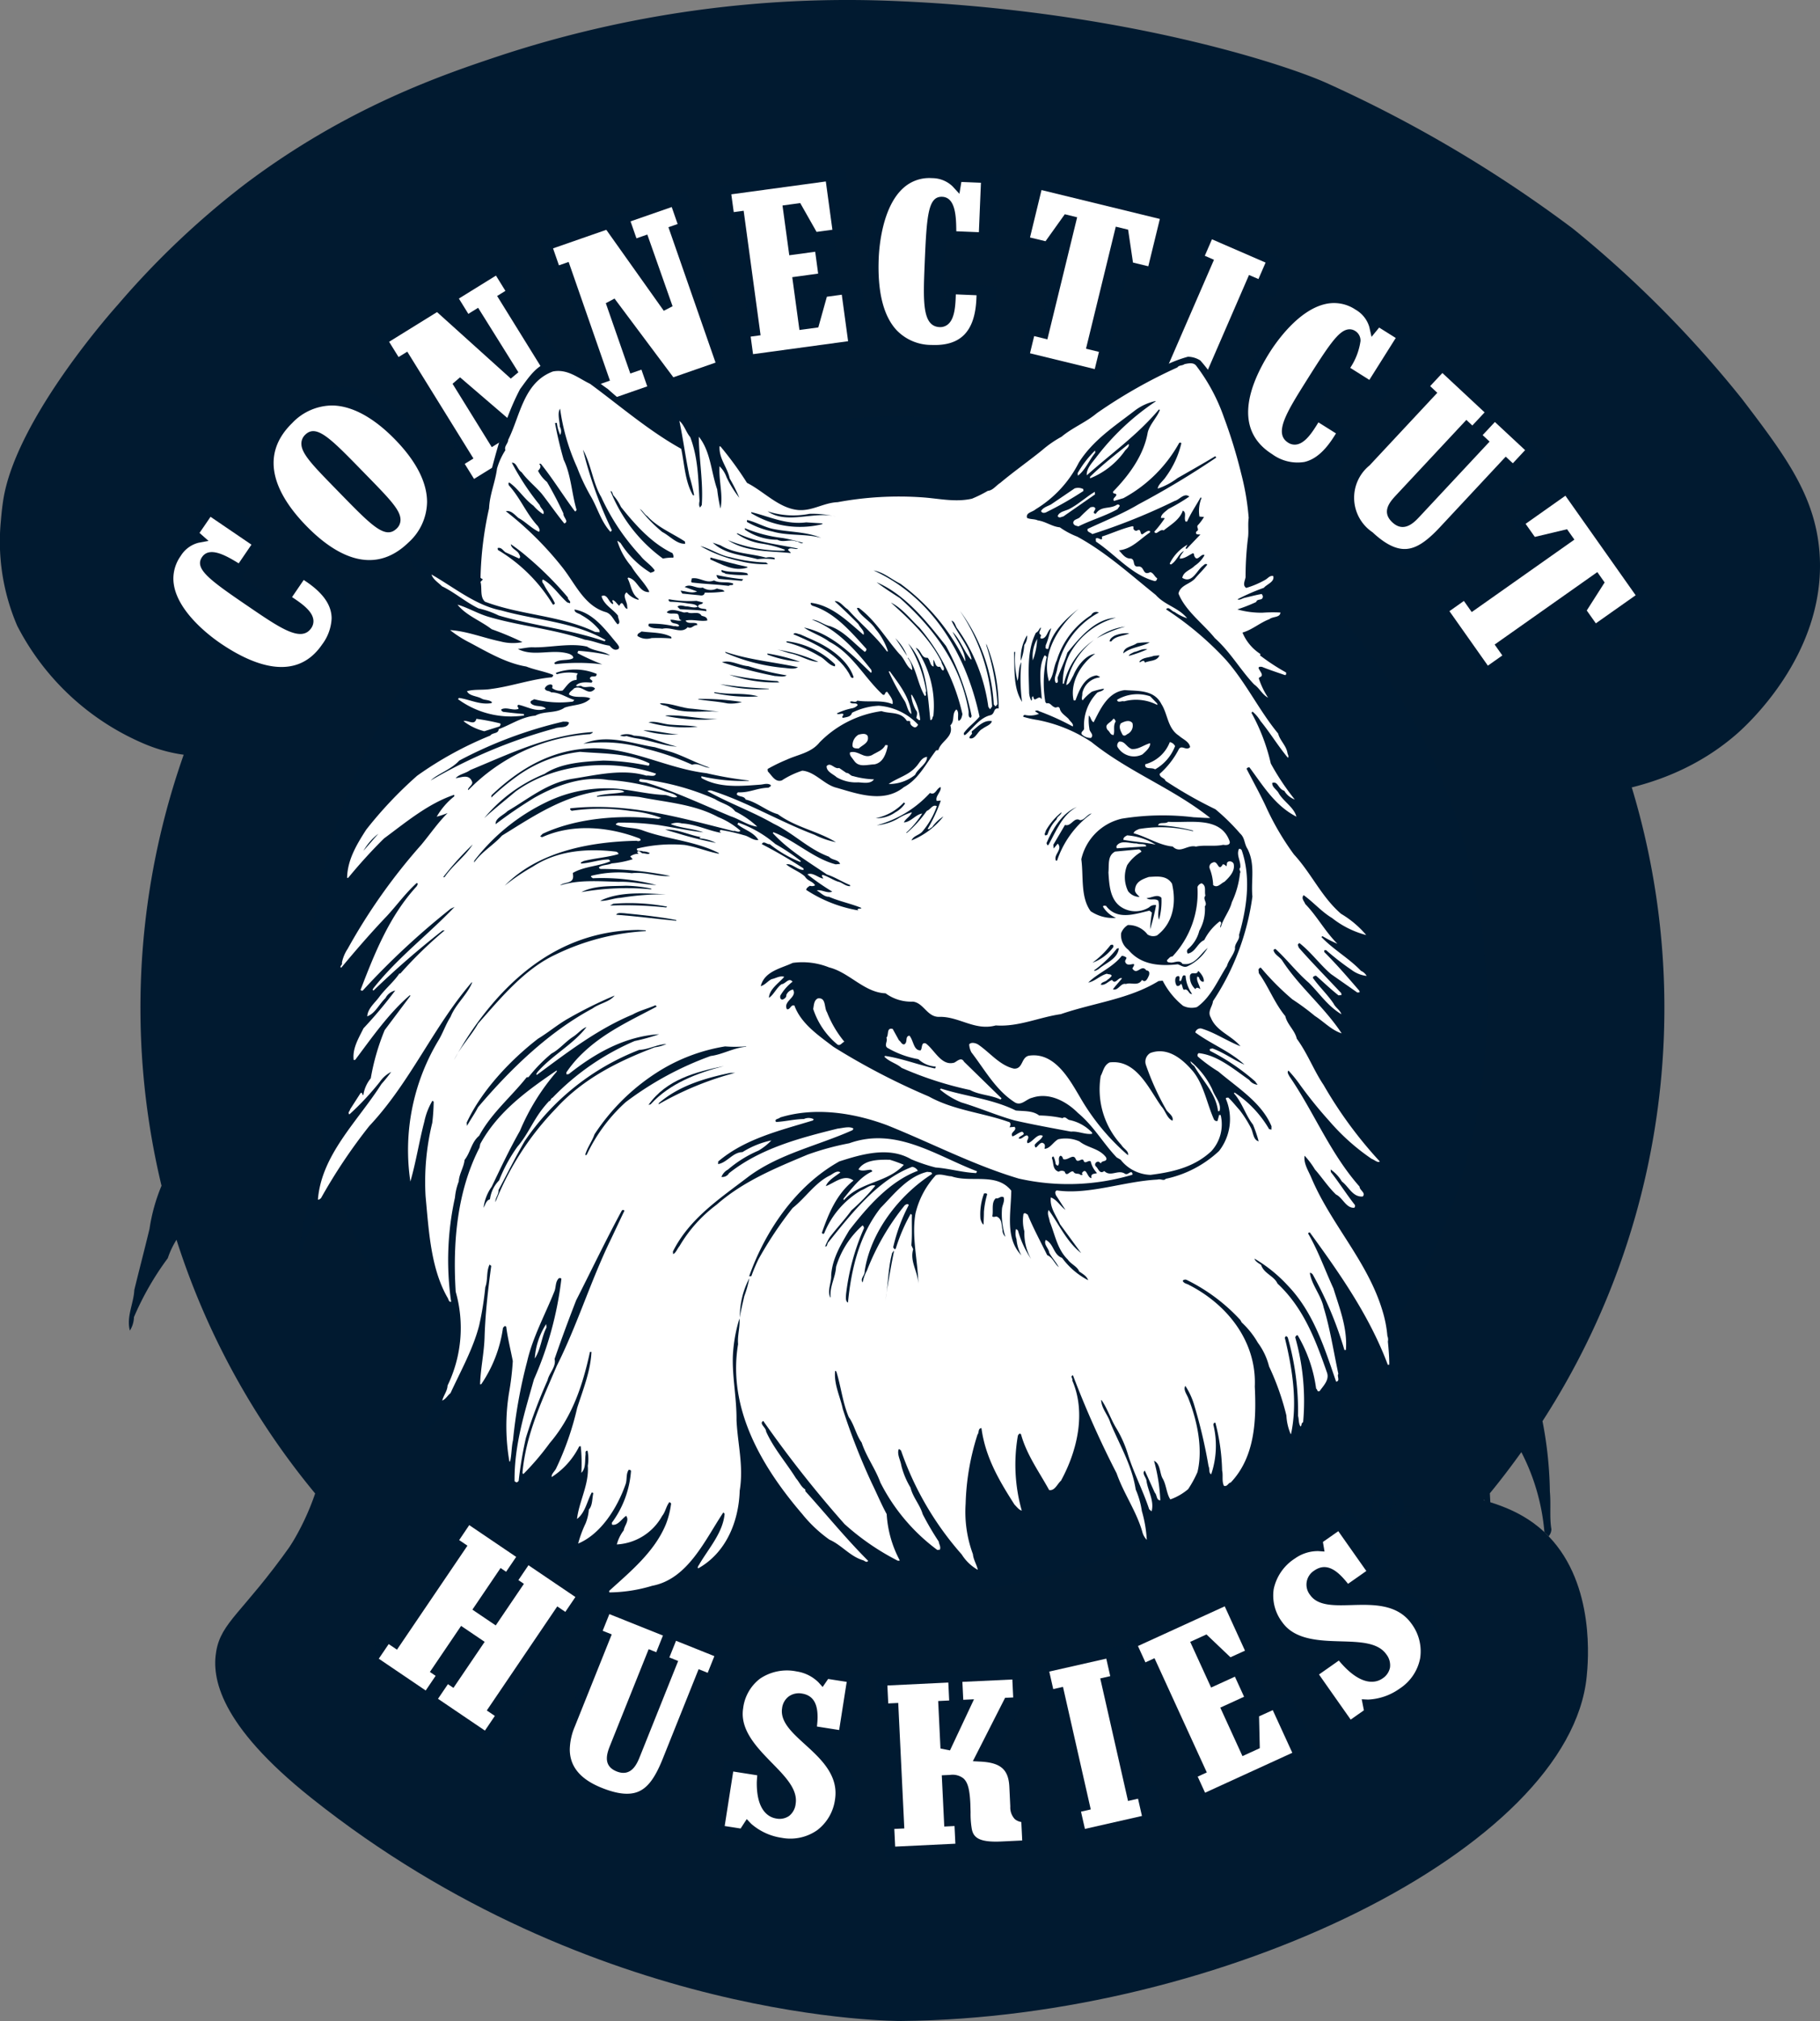 <svg id="组_287" data-name="组 287" xmlns="http://www.w3.org/2000/svg" width="224.009" height="248.737" viewBox="0 0 224.009 248.737">
  <rect x="0" y="0" width="224.009" height="248.737" fill="#808080" stroke="none"/>
  <g id="组_257" data-name="组 257" transform="translate(0 0)">
    <g id="组_253" data-name="组 253" transform="translate(15.858 27.282)">
      <path id="路径_918" data-name="路径 918" d="M408.592,413.763a48.367,48.367,0,0,0-.908-8.662,93.717,93.717,0,0,0-16.465-120.921c.021-.025.04-.053.062-.077l-.134-.167c-.045.019-.091.043-.136.064q-2.162-1.914-4.443-3.688a19.008,19.008,0,0,0,.068-2.511l-32.373-15.226c-.486.32-.976.633-1.453.972a94.1,94.1,0,0,0-51.217.964,22.488,22.488,0,0,0-1.85-1.86c-.2-.223-.246-.755-.721-.711-.237.025-.154.314-.134.488.019.836.556,1.5.33,2.239-1.437-.642-1.478-2.366-1.959-3.7-.388-.321-.336-1.041-.934-1.047l.322,2.178c-.622.356-.661-.713-1.11-1.032q-1.384-1.814-2.857-3.6l-.681.222a8.61,8.61,0,0,1,1.288,4.843c-.038.24-.006.535-.3.623-.748-.416-1.505-.862-2.265-1.326L262.44,277.19a2.179,2.179,0,0,1-.065.215c-.195,2.4-1,4.693-.818,7.241-.652.719.333,1.7-.316,2.418a1.277,1.277,0,0,1-1.44-.108c-2.605-.414-4.762-2.424-7.156-3.75-.6-.007-1.253-1.319-1.653-.447a22.635,22.635,0,0,0,5.517,6.058c.166.46-.568.288-.405.752a12.849,12.849,0,0,0,2.519,2.6c-.27.306-.534.615-.8.924a9.259,9.259,0,0,0-2.305-.189c-.115.682.465,1.131,1.109,1.569a93.731,93.731,0,0,0-18.916,81.651,22.251,22.251,0,0,0-1.478,5.311c-.6,2.5-1.263,5.011-1.87,7.514-.08,1.674-1,3.314-.545,5a3.237,3.237,0,0,0,.5-1.655,35.806,35.806,0,0,1,4.162-7.249,10.4,10.4,0,0,1,1.075-2.27A93.586,93.586,0,0,0,256.621,414a31.3,31.3,0,0,1-3.036,6.411c-.2.44-.528.707-.67,1.137.348-.09.621.237,1.024.085a26.051,26.051,0,0,0,4.776-5.217q.808.912,1.64,1.8a1.462,1.462,0,0,0-.192,1.046l.239-.022c.152-.15.314-.323.469-.482,1.564,1.648,3.169,3.254,4.846,4.785a42.265,42.265,0,0,0,.98,6.929c.276.392.1,1.125.757,1.063.479-.638,1.37-.661,2-1.021.665-.745,1.287-1.5,1.918-2.235.367.286.726.582,1.1.862-.505.781-1.025,1.549-1.5,2.31a8.55,8.55,0,0,0,3.044-1.185q1.67,1.208,3.393,2.346l0,.031c-.545,2.437-.24,5.1-1.776,7.205.466.5.934-.207,1.363-.123l.008.113a9.265,9.265,0,0,1-1.844,1.965c.535.609,1.125-.1,1.72-.1,2.457.133,3.79-2.262,6.217-2.485.463-.162.762-.79,1.3-.717-.031.956-1.062,1.407-1.338,2.273l.735.168c1.258.065,2.331-.573,3.5-.2a34.782,34.782,0,0,1-5.691,6.2c-.2.161-.455.32-.682.494l1.288.886-.183.264a24.285,24.285,0,0,0,7.871-1.042c1.687-.457,3.076-1.6,4.833-1.944a13.5,13.5,0,0,0,4.345-2.442,93.736,93.736,0,0,0,68.684-3.561,8.373,8.373,0,0,0,1.285,2.735,13.736,13.736,0,0,0,.51-3.546,93.52,93.52,0,0,0,10.719-6.09c.288-.04.448-.279.747-.256a7.187,7.187,0,0,0,1.391-1.188,94.16,94.16,0,0,0,8.355-6.549,24.654,24.654,0,0,0,.481,2.848l.121-.012a20.6,20.6,0,0,0,1.278-4.237,5.57,5.57,0,0,0,1.122-1.356c1.567-1.5,3.1-3.038,4.56-4.645.175.765.14,1.66.37,2.393.886-.738.471-2.013,1.169-2.855.125-.55.151-1.122.3-1.667.111-.129.224-.255.334-.384.353.476.243,1.286.809,1.561-.019-.772-.062-1.569-.106-2.372,1.354-1.638,2.634-3.336,3.878-5.064a26.2,26.2,0,0,1,2.84,9.866l.52.489a1.409,1.409,0,0,0,.338-.871C408.532,416.985,408.74,415.358,408.592,413.763Z" transform="translate(-233.689 -257.468)" fill="#011a30" fill-rule="evenodd"/>
    </g>
    <path id="路径_919" data-name="路径 919" d="M389.42,397.875c1.8,4.7,11.557,2.2,17.884,8.77,5.784,6,4.848,15.575,4.684,17.241-2.068,21.134-44.867,42.063-84.367,42.412,0,0-37.743.333-72.6-27.439C243.63,429.788,242.76,424,243.3,420.826c.617-3.638,3.24-4.728,9.147-13.036,2.791-3.927,3.213-5.1,7.61-12.419,6.609-11,12.2-19.242,12.59-19.806,15.87-23.1,125.1-11.626,125.955,6.244C398.881,387.674,387.411,392.628,389.42,397.875Z" transform="translate(-216.692 -217.56)" fill="#011a30" fill-rule="evenodd"/>
    <path id="路径_920" data-name="路径 920" d="M237.339,324.679a31.332,31.332,0,0,1-15.683-14.536,26.224,26.224,0,0,1-2.012-12.988s.092-1.228.276-2.437c1.541-10.2,14.116-24.1,14.116-24.1a103.528,103.528,0,0,1,15.652-14.846c12.549-9.454,24.23-13.437,31.464-15.837a136.773,136.773,0,0,1,48.305-6.709c27.737,1.111,47.91,7.678,53.284,10.071a160.336,160.336,0,0,1,30.424,17.982,137.888,137.888,0,0,1,20.788,20.946c5.394,7.083,9.219,12.148,9.563,19.509.568,12.139-9.189,20.821-10.328,21.8-10.864,9.379-25.4,7.694-29.071,7.268-34.708-4.027-36.44-46.9-64.646-52.788C302.211,270.229,266.384,336.922,237.339,324.679Z" transform="translate(-219.531 -233.11)" fill="#011a30" fill-rule="evenodd"/>
    <g id="组_254" data-name="组 254" transform="translate(186.044 201.006)">
      <path id="路径_921" data-name="路径 921" d="M389.454,416.9l-.638-1.372a.961.961,0,0,0-.324-1.867l-1.366,0V416.9h.607v-1.316h.438l.612,1.316Zm-.962-1.926h-.759v-.706h.759a.353.353,0,0,1,0,.706Z" transform="translate(-385.455 -412.442)" fill="#011a30" fill-rule="evenodd"/>
      <path id="路径_922" data-name="路径 922" d="M391.3,415.412a2.834,2.834,0,1,0-2.835,2.833A2.837,2.837,0,0,0,391.3,415.412Zm-5.063,0a2.228,2.228,0,1,1,2.228,2.223A2.229,2.229,0,0,1,386.24,415.412Z" transform="translate(-385.634 -412.572)" fill="#011a30" fill-rule="evenodd"/>
    </g>
    <g id="组_256" data-name="组 256" transform="translate(171.19 184.472)" opacity="0.16">
      <g id="组_255" data-name="组 255">
        <path id="路径_923" data-name="路径 923" d="M374.7,397.81a2.326,2.326,0,1,0,2.324,2.329A2.326,2.326,0,0,0,374.7,397.81Zm0,4.152a1.826,1.826,0,1,1,1.827-1.823A1.825,1.825,0,0,1,374.7,401.962Z" transform="translate(-372.372 -397.81)" fill="#011a30"/>
        <path id="路径_924" data-name="路径 924" d="M375.5,399.49a.788.788,0,0,0-.789-.786l-1.12,0v2.658h.5v-1.079h.359l.5,1.079h.55l-.523-1.125A.788.788,0,0,0,375.5,399.49Zm-.789.29h-.623v-.58h.623a.29.29,0,0,1,0,.58Z" transform="translate(-372.225 -397.703)" fill="#011a30"/>
      </g>
    </g>
  </g>
  <g id="组_279" data-name="组 279" transform="translate(20.08 20.696)">
    <g id="组_262" data-name="组 262" transform="translate(24.774 165.142)">
      <path id="路径_925" data-name="路径 925" d="M314.362,425.541l1.453.233,1.308-8.36-4.265-.664-.007.008-1.315-.206a5.572,5.572,0,0,0-1.8-.612c-.257-.04-.5-.038-.745-.055a6.1,6.1,0,0,0-.708-.164,7.122,7.122,0,0,0-5.414,1.116,6.592,6.592,0,0,0-2.565,4.454,5.744,5.744,0,0,0-.073.9c0,2.551,1.728,4.557,3.45,6.342a.026.026,0,0,1,.012.012l-2.968-.466c-.8-.124-1.452-.229-1.452-.229l-1.431,9.137,3.965.619,0-.008,1.449.228.074-.115a9.106,9.106,0,0,0,2.734.914c.243.038.48.034.724.05a7.126,7.126,0,0,0,.728.168,7.037,7.037,0,0,0,5.29-1.158,6.888,6.888,0,0,0,2.684-4.572,6.507,6.507,0,0,0,.079-1.013c0-3.091-2.305-5.189-4.2-6.911-.048-.046-.093-.089-.14-.131l3.124.49Zm-7.594,7.5a1.287,1.287,0,0,1-.237.569,4.416,4.416,0,0,1-.647-2.7,3.376,3.376,0,0,1,.9,1.913A1.439,1.439,0,0,1,306.768,433.041Zm2.2-10.988a1.047,1.047,0,0,1,.013-.177,1.016,1.016,0,0,1,.254-.557,2.417,2.417,0,0,1,.218,1.185c0,.2-.011.431-.028.678A2.044,2.044,0,0,1,308.966,422.054Z" transform="translate(-254.984 -397.04)" fill="#001a31"/>
      <g id="组_261" data-name="组 261">
        <path id="路径_926" data-name="路径 926" d="M280.636,404.988h0c-.025-.018-7.29-4.938-7.29-4.938l0,0c-.742-.5-1.252-.847-1.252-.847l-2.62,3.865,1.02.692c-.6.887-6.691,9.873-7.294,10.766-.257-.176-1.019-.692-1.019-.692l-2.6,3.843,15.1,10.227h0l1.253.845,2.6-3.837s-.752-.508-.992-.674c.6-.887,6.689-9.874,7.29-10.766.243.162.995.674.995.674l2.618-3.865Z" transform="translate(-259.577 -399.009)" fill="#001a31"/>
        <path id="路径_927" data-name="路径 927" d="M295.933,412.873h0c-.2-.077-8.2-3.284-8.2-3.284l-.009.018c-.782-.311-1.31-.524-1.31-.524l-1.736,4.335,1.114.446c-.411,1.023-4.09,10.213-4.09,10.213a8.872,8.872,0,0,0-.707,3.276c0,2.612,1.59,4.608,4.714,5.861.315.125.6.2.89.3.149.065.272.142.428.2,5.287,2.119,7.464-.167,9.1-4.258,0,0,3.1-7.745,3.959-9.891l1.116.448,1.736-4.333Z" transform="translate(-257.006 -397.823)" fill="#001a31"/>
        <g id="组_258" data-name="组 258" transform="translate(52.555 41.827)">
          <line id="直线_21" data-name="直线 21" fill="#001a31"/>
        </g>
        <path id="路径_928" data-name="路径 928" d="M336.262,438.755l-.224-4.635-.613.03a.8.8,0,0,1-.532-.105c-.13-.115-.145-.431-.156-.66,0-.04-.119-2.469-.119-2.469-.119-2.484-1.359-3.745-3.816-4.118.557-1.1,2.542-5,2.826-5.562l.276-.015V421.2c.479-.023,1.253-.058,1.253-.058l-.225-4.667-17.842.864v.016l-1.253.063.224,4.667s.923-.045,1.23-.062c.053,1.075.577,11.916.629,12.991-.308.011-1.229.057-1.229.057l.223,4.634,9.867-.477v-.02l1.254-.059s-.011-.233-.027-.544a7.364,7.364,0,0,0,3.234.409l3.767-.183v-.018Z" transform="translate(-252.823 -396.935)" fill="#001a31"/>
        <path id="路径_929" data-name="路径 929" d="M348.128,431.068l-1.232.279c-.237-1.046-2.635-11.632-2.874-12.681.316-.073,1.231-.279,1.231-.279l-1.033-4.555-1.333.3,0-.01-9.418,2.131,1.033,4.554s.9-.2,1.2-.271c.237,1.051,2.639,11.636,2.875,12.686-.3.064-1.2.271-1.2.271l1.024,4.526,1.334-.3,0,.01,9.417-2.134Z" transform="translate(-250.707 -397.253)" fill="#001a31"/>
        <g id="组_259" data-name="组 259" transform="translate(93.522 9.622)">
          <path id="路径_930" data-name="路径 930" d="M366.792,427.884l-3.426-7.49-1.456.666-.007-.015-3.539,1.616s.007.265.016.644c-.184-.4-.346-.759-.449-.982.731-.336,2.927-1.338,2.927-1.338s-2.082-4.56-2.125-4.65l2.237-1.025-3.519-7.689-1.455.665-.007-.015-12.913,5.908,1.942,4.248s.84-.389,1.12-.514c.448.975,4.963,10.849,5.412,11.824l-1.12.514,1.931,4.218,1.454-.669.007.018Z" transform="translate(-343.075 -407.621)" fill="#001a31"/>
        </g>
        <g id="组_260" data-name="组 260" transform="translate(110.559)">
          <path id="路径_931" data-name="路径 931" d="M365.281,406.519a1.076,1.076,0,0,0,.2.476,1.7,1.7,0,0,0,1.07.591A3.5,3.5,0,0,0,365.281,406.519Z" transform="translate(-357.446 -398.131)" fill="#001a31"/>
          <path id="路径_932" data-name="路径 932" d="M371.345,416.137a1.418,1.418,0,0,0-.217-.478,2.782,2.782,0,0,0-1.926-.89A4.432,4.432,0,0,0,371.345,416.137Z" transform="translate(-356.976 -397.141)" fill="#001a31"/>
          <path id="路径_933" data-name="路径 933" d="M378.816,411.456c-2.125-3.023-5.639-2.922-8.463-2.837-.041,0-.081,0-.12,0l2.465-1.733-.03-.04,1.275-.9-4.863-6.921-3.533,2.484s0,.028.01.054l-.969.683a5.75,5.75,0,0,0-1.849.851,8.985,8.985,0,0,0-.894.728c-.119.071-.235.129-.351.208a7.123,7.123,0,0,0-3.119,4.562,5.952,5.952,0,0,0-.09,1.03,6.87,6.87,0,0,0,1.341,3.958c1.726,2.456,4.652,2.76,7.4,2.857l-2.333,1.642.03.043-1.273.893,5.316,7.565,3.283-2.306-.011-.053,1.258-.885s-.008-.035-.015-.071a9.1,9.1,0,0,0,2.54-1.218,8.753,8.753,0,0,0,.771-.652c.159-.1.325-.18.476-.289a7.043,7.043,0,0,0,3-4.509,6.293,6.293,0,0,0,.094-1.085A7.081,7.081,0,0,0,378.816,411.456Zm-6.379,6.092a1.417,1.417,0,0,1,.217.478,4.433,4.433,0,0,1-2.144-1.369A2.782,2.782,0,0,1,372.438,417.548Zm-6.117-9.654a1.076,1.076,0,0,1-.2-.476,3.5,3.5,0,0,1,1.27,1.067A1.7,1.7,0,0,1,366.321,407.894Z" transform="translate(-358.286 -399.03)" fill="#001a31"/>
        </g>
      </g>
    </g>
    <g id="组_263" data-name="组 263" transform="translate(26.542 167.007)">
      <path id="路径_934" data-name="路径 934" d="M272.288,400.7c.8.542,4.975,3.367,5.776,3.911-.365.535-.875,1.29-1.239,1.83l-.68-.461-3.469,5.123,2.873,1.942,3.468-5.118s-.614-.418-.679-.459l1.24-1.83c.8.542,4.976,3.367,5.776,3.911-.363.539-.876,1.293-1.239,1.829-.241-.162-.993-.674-.993-.674l-8.673,12.807s.75.506.992.672l-1.222,1.805c-.8-.542-4.974-3.372-5.776-3.913.362-.533.861-1.271,1.222-1.8.065.043.679.459.679.459l3.842-5.669-2.9-1.962-3.841,5.67.707.476c-.363.532-.861,1.271-1.222,1.805-.8-.545-4.977-3.375-5.776-3.913.361-.534.86-1.271,1.221-1.8l1.019.689,8.673-12.8s-.765-.516-1.018-.689C271.412,401.989,271.924,401.233,272.288,400.7Z" transform="translate(-261.155 -400.695)" fill="#fff"/>
      <path id="路径_935" data-name="路径 935" d="M287.016,410.478c.9.358,5.692,2.278,6.594,2.637-.242.6-.581,1.454-.823,2.053-.174-.07-.936-.373-.936-.373l-4.711,11.76c-.385.963-1.026,2.565.774,3.287,1.831.731,2.525-1,2.858-1.83l4.71-11.764s-.828-.334-1.084-.435c.241-.6.581-1.448.822-2.05.829.33,3.889,1.556,4.718,1.89-.24.6-.579,1.449-.821,2.053L298,417.258l-4.419,11.033c-.933,2.326-1.825,3.534-2.985,4.03-1.1.469-2.576.321-4.515-.458-2.633-1.053-3.938-2.616-3.938-4.74a7.614,7.614,0,0,1,.614-2.795l4.549-11.353s-.843-.336-1.114-.447C286.435,411.925,286.774,411.079,287.016,410.478Z" transform="translate(-258.635 -399.521)" fill="#fff"/>
      <path id="路径_936" data-name="路径 936" d="M307.088,434.578a2.185,2.185,0,0,0,.813-1.5c.277-1.763-1.26-3.337-2.89-5-1.872-1.915-3.993-4.088-3.575-6.743a5.4,5.4,0,0,1,2.075-3.655,5.916,5.916,0,0,1,4.5-.893,4.846,4.846,0,0,1,2.69,1.336l.522.579.677-.988c.471.077,1.594.251,2.284.358-.146.922-.784,5.005-.929,5.928-.719-.115-2.064-.325-2.733-.431.036-.379.078-.757.078-1.144,0-1.373-.345-2.667-1.929-2.916a2.143,2.143,0,0,0-1.616.354,2.113,2.113,0,0,0-.824,1.452c-.259,1.649,1.22,3,2.784,4.422,1.969,1.79,4.2,3.823,3.729,6.82a5.682,5.682,0,0,1-2.192,3.77,5.752,5.752,0,0,1-4.376.937,7.27,7.27,0,0,1-3.757-1.734l-.537-.569s-.6.919-.755,1.16c-.451-.071-1.322-.208-1.962-.306.15-.951.9-5.756,1.051-6.708.745.117,2.274.356,2.958.466-.025.336-.058.692-.058.986,0,3.534,1.614,4.206,2.378,4.329A2.08,2.08,0,0,0,307.088,434.578Z" transform="translate(-256.592 -398.775)" fill="#fff"/>
      <path id="路径_937" data-name="路径 937" d="M332.425,417.664c.03.65.074,1.559.106,2.209l-1,.047-3.967,7.8.945.05c2.482.13,3.443.97,3.547,3.1l.116,2.424a2.1,2.1,0,0,0,.557,1.554,1.658,1.658,0,0,0,.8.356c.03.587.078,1.6.111,2.274l-2.538.121h0c-2.782.134-3.465-.489-3.667-1.537a10.873,10.873,0,0,1-.149-2.036l-.028-1.06c-.085-1.8-.317-2.643-.849-3.128a2.162,2.162,0,0,0-1.644-.431l-1.025.047.306,6.307s.939-.045,1.261-.063l.106,2.176-7.41.358-.106-2.176,1.23-.061-.747-15.445-1.229.059c-.031-.648-.076-1.559-.106-2.208l7.5-.362c.032.647.076,1.56.106,2.209l-1.355.065.283,5.846,1.17.231,2.956-6.291-1.321.063c-.033-.644-.076-1.559-.109-2.207Z" transform="translate(-254.446 -398.658)" fill="#fff"/>
      <path id="路径_938" data-name="路径 938" d="M341.852,415.372c.142.632.345,1.524.488,2.156l-1.231.278,3.419,15.084,1.23-.281c.143.63.339,1.5.483,2.126-.949.215-6.07,1.379-7.019,1.592-.142-.629-.339-1.5-.482-2.124l1.2-.273-3.418-15.083-1.2.271-.489-2.154C335.783,416.748,340.9,415.588,341.852,415.372Z" transform="translate(-252.31 -398.933)" fill="#fff"/>
      <path id="路径_939" data-name="路径 939" d="M355.26,409.623c.386.849,2.107,4.6,2.493,5.455-.581.263-1.36.618-1.788.816-.485-.464-2.954-2.812-2.954-2.812l-2,.915,2.573,5.623,2.928-1.338c.3.646.832,1.82,1.129,2.469l-2.927,1.341,2.729,5.966,2.133-.974s-.073-3.267-.09-3.918c.407-.186,1.118-.507,1.685-.767.384.837,2.017,4.412,2.406,5.251-.968.442-9.771,4.47-10.737,4.914-.268-.587-.638-1.4-.908-1.982.282-.128,1.122-.514,1.122-.514l-6.437-14.06s-.838.386-1.118.514c-.271-.592-.651-1.419-.92-2.014C345.546,414.067,354.3,410.061,355.26,409.623Z" transform="translate(-251.14 -399.623)" fill="#fff"/>
      <path id="路径_940" data-name="路径 940" d="M367.454,401.365c.539.764,2.916,4.143,3.451,4.9-.59.417-1.683,1.184-2.249,1.579-1.08-1.343-2.489-2.8-4.168-1.624a2.037,2.037,0,0,0-.5,3c.961,1.365,2.958,1.3,5.075,1.242,2.662-.077,5.676-.162,7.421,2.32a5.668,5.668,0,0,1,1.043,4.234,5.752,5.752,0,0,1-2.5,3.712h0a7.245,7.245,0,0,1-3.907,1.364l-.782-.038s.211,1.079.267,1.361c-.375.263-1.1.773-1.624,1.141-.553-.785-3.352-4.762-3.9-5.553.613-.428,1.865-1.308,2.439-1.714,2.818,3.379,4.682,2.687,5.371,2.205a2.075,2.075,0,0,0,.925-1.332,2.165,2.165,0,0,0-.454-1.643c-1.026-1.462-3.226-1.524-5.553-1.593-2.678-.077-5.709-.162-7.257-2.363a5.4,5.4,0,0,1-1.046-4.071,5.914,5.914,0,0,1,2.616-3.767,4.86,4.86,0,0,1,2.861-.907l.777.055s-.161-.976-.2-1.181C365.956,402.42,366.885,401.768,367.454,401.365Z" transform="translate(-249.357 -400.615)" fill="#fff"/>
    </g>
    <g id="组_274" data-name="组 274">
      <g id="组_264" data-name="组 264" transform="translate(0 40.071)">
        <path id="路径_941" data-name="路径 941" d="M240.655,291.851A5.393,5.393,0,0,0,239.3,293.2a6.74,6.74,0,0,0-.524.917c-.06.081-.134.136-.192.218a5.955,5.955,0,0,0-1.014,4.619c.728,3.843,4.939,6.977,6.214,7.841,6.215,4.236,11.269,4.171,14.231-.174.186-.278.319-.541.468-.809.082-.113.168-.214.246-.329,2.436-3.572,1.682-6.743-2.236-9.412l-1.369-.931-3.546,5.287.93.622c.293.194.661.439,1.01.7a46.02,46.02,0,0,1-4.122-2.607c-.645-.436-1.467-1-2.277-1.574l.3-.459,3.3-4.928-7.066-4.815Z" transform="translate(-237.458 -287.364)" fill="#001a31"/>
      </g>
      <g id="组_266" data-name="组 266" transform="translate(12.327 26.923)">
        <g id="组_265" data-name="组 265">
          <path id="路径_942" data-name="路径 942" d="M271.18,288.844c.035-2.78-1.416-5.7-4.314-8.669s-5.8-4.512-8.585-4.549a7.959,7.959,0,0,0-5.618,2.359,9.846,9.846,0,0,0-1.531,1.218c-4.074,3.971-3.464,9.079,1.715,14.394,5.063,5.191,10.048,5.983,14.079,2.274a10.5,10.5,0,0,0,1.588-1.279A8.045,8.045,0,0,0,271.18,288.844Z" transform="translate(-248.464 -275.625)" fill="#001a31"/>
        </g>
        <path id="路径_943" data-name="路径 943" d="M253.051,280.876Z" transform="translate(-247.913 -274.995)" fill="#001a31"/>
      </g>
      <g id="组_267" data-name="组 267" transform="translate(26.09 10.75)">
        <path id="路径_944" data-name="路径 944" d="M286.72,281.573l1.205-.787s-8.686-14.023-9.289-15l1.018-.632-2.457-3.971-6.654,4.121.017.028-.847.526a.2.2,0,0,0-.026-.024l-7.731,4.786.017.028-1.222.759,2.458,3.971s.8-.494,1.074-.668c.564.915,6.281,10.145,6.846,11.057-.276.174-1.072.668-1.072.668l2.441,3.941,6.637-4.148Z" transform="translate(-260.752 -261.186)" fill="#001a31"/>
      </g>
      <path id="路径_945" data-name="路径 945" d="M302.011,275.975h0l1.068-.372-5.8-16.662.065-.022v0c.318-.111,1.067-.368,1.067-.368l-1.534-4.412-5.766,2.008-2.693.937h0l-8.471,2.95h0l-1.067.371,1.536,4.41,1.192-.417c.354,1.016,3.922,11.27,4.275,12.286h-.006c-.311.105-1.186.411-1.186.411l1.524,4.382,7.391-2.575Z" transform="translate(-232.486 -251.282)" fill="#001a31"/>
      <g id="组_268" data-name="组 268" transform="translate(68.52 0.086)">
        <path id="路径_946" data-name="路径 946" d="M310.808,266.3s-.15.547-.337,1.215c-.091-.664-.176-1.29-.223-1.636.8-.111,3.191-.437,3.191-.437s-.675-4.967-.69-5.066l2.439-.33-1.138-8.38-1.343.184v-.01l-14.073,1.912.63,4.628,1.221-.168c.143,1.067,1.6,11.823,1.749,12.886-.3.043-1.219.166-1.219.166l.625,4.594,1.343-.18v.008l14.134-1.92-1.109-8.16Z" transform="translate(-298.634 -251.665)" fill="#001a31"/>
      </g>
      <path id="路径_947" data-name="路径 947" d="M324.535,260.548l.579.017.626.026v.06l.579.015,4.588.193.357-8.545-1.209-.05,0-.05-4.447-.188a5.546,5.546,0,0,0-1.6-.328c-.153-.007-.3.016-.446.02a5.4,5.4,0,0,0-.759-.122,5.976,5.976,0,0,0-4.459,1.578c-2.877,2.65-3.31,7.876-3.375,9.421-.187,4.459.657,7.748,2.509,9.759a7.119,7.119,0,0,0,5.156,2.228c.055,0,.1,0,.156,0a9.189,9.189,0,0,0,1.051.105c4.32.18,6.611-2.13,6.809-6.868l.068-1.654-1.207-.055,0-.05-5.019-.208-.036,1.116a15.434,15.434,0,0,1-.139,1.885,34.768,34.768,0,0,1-.023-5.437Z" transform="translate(-228.156 -251.588)" fill="#001a31"/>
      <g id="组_269" data-name="组 269" transform="translate(105.169 1.214)">
        <path id="路径_948" data-name="路径 948" d="M350.314,256.826l0-.018-16.955-4.136-2,8.218,1.486.361,0,.017,3.422.836c-.822,3.371-2,8.212-2.181,8.939-.478-.115-1.625-.4-1.625-.4l-1.1,4.507,1.485.361,0,.018,10.364,2.529,1.1-4.509-1.484-.362,0-.015-.109-.028c.186-.764,1.365-5.595,2.184-8.954l1.02.249,0,.017,3.88.948,2-8.217Z" transform="translate(-331.355 -252.672)" fill="#001a31"/>
      </g>
      <g id="组_270" data-name="组 270" transform="translate(119.537 7.145)">
        <path id="路径_949" data-name="路径 949" d="M361.923,261.815l0-.006-8.857-3.843-1.86,4.28s.847.371,1.13.491c-.43.988-4.75,10.945-5.179,11.932l-1.129-.491-1.848,4.254,1.347.586,0,.008,8.858,3.844,1.847-4.255s-.86-.376-1.159-.5c.429-.988,4.75-10.947,5.178-11.93.3.125,1.159.5,1.159.5l1.86-4.283Z" transform="translate(-344.183 -257.967)" fill="#001a31"/>
      </g>
      <g id="组_271" data-name="组 271" transform="translate(132.288 15.378)">
        <path id="路径_950" data-name="路径 950" d="M369.556,276.119l3.887,2.446L378,271.328l-1.353-.852.009-.012-3.361-2.118a5.471,5.471,0,0,0-1.284-1.161,7.3,7.3,0,0,0-.741-.375,5.155,5.155,0,0,0-.6-.489,5.989,5.989,0,0,0-4.654-.847c-3.814.87-6.789,5.194-7.61,6.5-4,6.365-3.762,11.412.693,14.217.22.139.435.232.651.347a8.567,8.567,0,0,0,.691.521,6.423,6.423,0,0,0,4.886,1.117c1.658-.375,3.109-1.585,4.435-3.694l.885-1.4-1.353-.851.01-.015-4.159-2.618c.421-.7.87-1.424,1.294-2.1s.971-1.539,1.529-2.391l.247.153.862.541-.012.022Z" transform="translate(-355.567 -265.318)" fill="#001a31"/>
      </g>
      <g id="组_272" data-name="组 272" transform="translate(145.315 23.482)">
        <path id="路径_951" data-name="路径 951" d="M391.216,283.728l.006,0-11.978-11.172-3.185,3.412.877.817c-.752.808-7.505,8.044-7.505,8.044a6.307,6.307,0,0,0,.436,9.965c.2.193.4.327.594.493.164.173.293.344.474.514,1.8,1.682,3.367,2.438,4.926,2.386,2.035-.069,3.72-1.594,5.1-3.068l7.265-7.791c.215.2.878.82.878.82l3.185-3.415S391.84,284.309,391.216,283.728Z" transform="translate(-367.198 -272.553)" fill="#001a31"/>
      </g>
      <g id="组_273" data-name="组 273" transform="translate(156.574 38.607)">
        <path id="路径_952" data-name="路径 952" d="M404.526,301.6l-10.061-14.26-.017.015-.911-1.293-6.91,4.873,2.32,3.294.025-.006.585.827c-2.821,1.991-6.877,4.851-7.535,5.312-.017-.022-.052-.073-.052-.073l-.019.013c-.3-.435-.911-1.295-.911-1.295l-3.791,2.675,6.15,8.716.018-.01.913,1.291L388.122,309s-.67-.951-.949-1.342c.613-.431,4.676-3.3,7.513-5.3l2,2.833.019-.01.911,1.29Z" transform="translate(-377.25 -286.057)" fill="#001a31"/>
      </g>
    </g>
    <g id="组_275" data-name="组 275" transform="translate(1.259 1.224)">
      <path id="路径_953" data-name="路径 953" d="M243.157,289.9c.775.526,4.261,2.9,5.035,3.428-.409.6-1.176,1.726-1.567,2.3-1.427-.868-3.568-2.161-4.515-.773-.982,1.445.94,2.838,5.773,6.127,3.887,2.65,6.455,4.4,7.672,2.614a1.491,1.491,0,0,0,.268-.845,1.476,1.476,0,0,0-.03-.293c-.205-1.053-1.511-1.95-2.605-2.675.394-.576,1.047-1.539,1.438-2.11.17.118.353.237.353.237,2.06,1.409,3.08,2.879,3.08,4.5a5.761,5.761,0,0,1-1.167,3.2c-3.224,4.734-8.589,2.535-12.522-.148-1.175-.8-5.058-3.675-5.7-7.052a4.984,4.984,0,0,1-.089-.93,4.832,4.832,0,0,1,.909-2.768,3.615,3.615,0,0,1,2.183-1.616l1.235-.233s-1.041-.921-1.109-.98C242.15,291.378,242.771,290.469,243.157,289.9Z" transform="translate(-238.582 -248.213)" fill="#fff"/>
      <path id="路径_954" data-name="路径 954" d="M264.535,281.845c-2.632-2.7-5.3-4.145-7.72-4.176a6.836,6.836,0,0,0-4.93,2.163c-4.492,4.379-1.536,9.3,1.737,12.657s8.091,6.412,12.584,2.033a6.832,6.832,0,0,0,2.278-4.973C268.483,287.155,267.162,284.537,264.535,281.845Zm.218,10.962c-1.414,1.377-3.066-.32-7.064-4.42l-.436-.448c-2.818-2.888-4.239-4.341-4.239-5.574v-.02a1.506,1.506,0,0,1,.482-1.085c1.368-1.332,3.124.47,6.973,4.419l.466.477c2.949,3.02,4.3,4.4,4.281,5.609A1.456,1.456,0,0,1,264.754,292.806Z" transform="translate(-237.26 -249.682)" fill="#fff"/>
      <path id="路径_955" data-name="路径 955" d="M275.441,263.395c.339.553.821,1.328,1.163,1.879l-1.019.632s8.687,14.027,9.289,15c-.794.488-4.078,2.523-4.675,2.894-.637-.544-9.178-7.883-9.178-7.883l-.923.792,4.827,7.8,1.234-.764c.339.547.808,1.3,1.146,1.849-.77.479-3.79,2.349-4.562,2.826-.338-.547-.808-1.306-1.147-1.853.276-.168,1.073-.662,1.073-.662l-8.142-13.147s-.8.493-1.074.661c-.342-.551-.821-1.323-1.164-1.877.837-.519,5.261-3.256,5.9-3.655.638.577,9.078,8.186,9.078,8.186l.933-.782-4.954-7.933s-1.079.666-1.205.747c-.343-.554-.822-1.332-1.164-1.883C271.649,265.744,274.669,263.873,275.441,263.395Z" transform="translate(-235.736 -251.395)" fill="#fff"/>
      <path id="路径_956" data-name="路径 956" d="M294.911,255.861c.213.615.513,1.475.726,2.091l-1.132.391s5.424,15.582,5.8,16.665c-.883.306-4.529,1.579-5.194,1.807l-7.241-9.691-1.072.571,3.014,8.656s.984-.341,1.37-.476c.212.609.505,1.452.717,2.057-.857.3-4.21,1.47-5.067,1.765-.213-.607-.505-1.452-.718-2.055.306-.109,1.193-.417,1.193-.417l-5.084-14.607-1.193.417-.726-2.086c.927-.326,5.843-2.036,6.555-2.284l7.075,9.966,1.082-.561-3.108-8.824-1.338.466c-.214-.612-.513-1.471-.727-2.088Z" transform="translate(-233.573 -252.299)" fill="#fff"/>
      <path id="路径_957" data-name="路径 957" d="M311.655,267.238c.445-.058,1.217-.164,1.835-.249.125.917.655,4.811.778,5.723-1.052.148-10.646,1.448-11.7,1.594-.087-.642-.207-1.524-.293-2.161l1.22-.166-2.083-15.323s-.915.125-1.22.166c-.087-.642-.211-1.549-.3-2.189,1.051-.146,10.583-1.442,11.634-1.582.125.925.681,5.018.809,5.941l-1.949.265-2.012-3.549-2.181.3.834,6.127s2.391-.324,3.19-.433c.1.707.269,1.982.364,2.689-.8.111-3.188.439-3.188.439l.884,6.5,2.323-.316Z" transform="translate(-231.221 -252.637)" fill="#fff"/>
      <path id="路径_958" data-name="路径 958" d="M322.582,273.216h0a5.926,5.926,0,0,1-4.3-1.832c-1.622-1.762-2.357-4.748-2.185-8.876.061-1.421.45-6.239,2.98-8.563a4.737,4.737,0,0,1,3.576-1.258,3.635,3.635,0,0,1,2.521,1l.852.925s.23-1.37.243-1.457c.62.026,1.721.071,2.407.1-.039.935-.214,5.149-.253,6.083-.727-.027-2.087-.082-2.779-.112-.019-1.672-.052-4.174-1.732-4.244-1.742-.073-1.911,2.3-2.156,8.139-.195,4.7-.325,7.806,1.836,7.9a1.487,1.487,0,0,0,1.093-.4c.785-.733.856-2.314.9-3.63.7.032,1.857.081,2.55.108-.008.208-.017.427-.017.427C327.943,271.559,326.185,273.369,322.582,273.216Z" transform="translate(-229.28 -252.681)" fill="#fff"/>
      <path id="路径_959" data-name="路径 959" d="M334.134,253.995c1.062.261,13.5,3.294,14.566,3.555-.221.907-1.2,4.92-1.422,5.825-.619-.148-1.431-.348-1.884-.457l-.6-4.05-1.519-.368-3.665,15.022,1.594.389c-.152.627-.364,1.492-.517,2.118-.97-.235-7-1.709-7.972-1.944.152-.627.365-1.49.516-2.116l1.625.4,3.665-15.024-1.522-.372s-1.98,2.776-2.37,3.319c-.457-.11-1.288-.312-1.911-.46C332.933,258.918,333.912,254.9,334.134,253.995Z" transform="translate(-227.282 -252.523)" fill="#fff"/>
      <path id="路径_960" data-name="路径 960" d="M353.56,259.407c.893.385,5.709,2.476,6.6,2.865-.26.594-.621,1.434-.88,2.027-.3-.128-1.16-.5-1.16-.5l-6.154,14.187,1.156.5c-.256.591-.61,1.409-.868,2-.893-.386-5.708-2.474-6.6-2.865.256-.591.609-1.407.867-2l1.128.489,6.159-14.183s-.846-.371-1.13-.492C352.939,260.841,353.3,260,353.56,259.407Z" transform="translate(-225.728 -251.874)" fill="#fff"/>
      <path id="路径_961" data-name="路径 961" d="M359.34,272.488c.757-1.2,3.488-5.189,6.841-5.952a4.743,4.743,0,0,1,3.727.688,3.64,3.64,0,0,1,1.692,2.123l.277,1.226.938-1.144c.525.328,1.458.915,2.041,1.281-.5.794-2.746,4.364-3.248,5.159-.614-.389-1.766-1.113-2.352-1.484a7.976,7.976,0,0,0,1.261-3.286,1.374,1.374,0,0,0-.656-1.253,1.256,1.256,0,0,0-.978-.168c-1.125.255-2.307,1.98-4.937,6.158-2.5,3.982-4.16,6.611-2.331,7.761a1.465,1.465,0,0,0,1.146.2c1.045-.244,1.893-1.583,2.577-2.7.594.371,1.575.99,2.162,1.359-.109.176-.226.361-.226.361-1.147,1.822-2.345,2.855-3.667,3.154a5.278,5.278,0,0,1-3.962-.961h0C354.8,281.958,356.805,276.516,359.34,272.488Z" transform="translate(-224.404 -251.033)" fill="#fff"/>
      <path id="路径_962" data-name="路径 962" d="M379.2,274.1c.711.662,4.486,4.183,5.195,4.843-.442.476-1.065,1.144-1.509,1.616l-.738-.689-8.645,9.265c-.7.757-1.883,2.021-.464,3.343,1.439,1.346,2.714-.02,3.328-.674l8.642-9.262-.856-.8c.447-.474,1.067-1.141,1.509-1.614.653.608,3.063,2.855,3.717,3.463-.442.479-1.066,1.144-1.508,1.617-.215-.2-.878-.814-.878-.814l-8.1,8.686c-1.711,1.835-2.982,2.637-4.242,2.679-1.2.043-2.519-.629-4.046-2.056a5.117,5.117,0,0,1-.375-8.226l8.342-8.941-.876-.823C378.134,275.239,378.755,274.575,379.2,274.1Z" transform="translate(-223.006 -250.11)" fill="#fff"/>
      <path id="路径_963" data-name="路径 963" d="M393.082,287.583l8.646,12.251-4.9,3.456c-.367-.519-.848-1.2-1.118-1.581.36-.564,2.2-3.45,2.2-3.45l-.9-1.276L384.372,305.9s.67.95.948,1.342c-.525.371-1.254.887-1.78,1.256-.577-.818-4.156-5.888-4.731-6.706l1.779-1.258.964,1.369,12.638-8.917-.905-1.278-3.967.944c-.273-.384-.766-1.083-1.135-1.608C388.945,290.5,392.32,288.122,393.082,287.583Z" transform="translate(-221.748 -248.491)" fill="#fff"/>
    </g>
    <g id="组_276" data-name="组 276" transform="translate(148.333 162.668)">
      <path id="路径_964" data-name="路径 964" d="M372.085,396.821a2.194,2.194,0,1,0,2.192,2.2A2.194,2.194,0,0,0,372.085,396.821Zm0,3.916a1.722,1.722,0,1,1,1.723-1.719A1.722,1.722,0,0,1,372.085,400.737Z" transform="translate(-369.893 -396.821)" fill="#001a31"/>
      <path id="路径_965" data-name="路径 965" d="M372.847,398.4a.744.744,0,0,0-.744-.742l-1.057,0v2.507h.469V399.15h.338l.474,1.018h.52l-.494-1.061A.744.744,0,0,0,372.847,398.4Zm-.744.273h-.588v-.547h.588a.273.273,0,0,1,0,.547Z" transform="translate(-369.755 -396.72)" fill="#001a31"/>
    </g>
    <g id="组_278" data-name="组 278" transform="translate(12.06 23.208)">
      <ellipse id="椭圆_14" data-name="椭圆 14" cx="72.529" cy="72.529" rx="72.529" ry="72.529" transform="matrix(0.083, -0.997, 0.997, 0.083, 0, 146.217)" fill="#001a31"/>
      <g id="组_277" data-name="组 277" transform="translate(4.662)">
        <path id="路径_966" data-name="路径 966" d="M290.388,276.272a39.912,39.912,0,0,0,7.859,5.548c.225-.068.2-.3.23-.482a7.233,7.233,0,0,0-1.691-4.783c-.015-.136-.078-.318.006-.419l.139-.01c1.183,1.318,2.237,2.7,3.286,4.079.347.245.377,1.072.858.8l-.247-1.685c.463.006.422.562.721.81.372,1.03.4,2.364,1.515,2.861.174-.569-.241-1.085-.255-1.733-.015-.135-.079-.358.1-.377.367-.034.4.377.558.551,3.32,2.92,5.175,7.5,9.809,8.688a25.757,25.757,0,0,0,4.574-.474c4.208-.389,8.816-1.464,12.91-.643,5.061.311,8.483-3.1,12.252-5.757,2.834-2.3,6.012-3.883,9.012-5.87,3.212-1.686,6.131-4.079,9.778-5.064a2.931,2.931,0,0,1,1.518.456,20.235,20.235,0,0,1,3.768,6.252,32.3,32.3,0,0,1,2.615,8.761,17.7,17.7,0,0,1,.74,8.47c.362.889-.356,1.6-.1,2.411l-.134.1c1.445.6,2.741-.346,3.939-.874l.1.129c-.793.905-1.189,2.1-2.359,2.479-.2.3-.725.625-.375.915.218.348.656.078.781.433-.386.316-.912.64-.912,1.105a7.268,7.268,0,0,0,4.4-.365l.325.015.009.091c-1.63,1.353-3.631,2.14-5.32,3.356-.157.293-.6.474-.437.78l.278.484c1.537,1.612,3.77,2.326,5,4.151,1.069,1.517,1.472,3.375,2.536,4.889-.028.187.123.358-.052.468-.506,0-.7-.581-1.054-.92-1.225-1.229-2.629-2.943-4.376-3.377-.326.492.262.852.265,1.359.758,1.226,2.176,2.061,2.806,3.389.209.255.65.492.358.842a.348.348,0,0,1-.418-.009,5.65,5.65,0,0,0-1.77-1.173c-.142.475.147,1.091.149,1.6a19.605,19.605,0,0,0,1.316,3.244c.3.712.642,1.419.889,2.136-.606-.085-.949-.787-1.588-.727-.195-.123-.418-.469-.692-.492l.037.411a23.366,23.366,0,0,0,2.693,4.643c.624.265.878,1.028,1.541,1.15l.032.366c-.343.261-.72-.3-1.017,0,.818,1.356,1.431,2.961,2.686,4.048l0,.459c-1.018-.5-1.615-1.512-2.559-2.209a34.221,34.221,0,0,0-3.583-2.254c-.276.492.472.557.325.988a2.414,2.414,0,0,1,.7,1.041c2.555,3.133,4.549,6.735,7.662,9.4a38.954,38.954,0,0,0,3.493,3.322c.114.266-.2.3-.289.394-.521-.136-1.063-.038-1.638-.214.1.541-.446.133-.669.245a20.121,20.121,0,0,0-2.538-1.52l-.082.149a11.69,11.69,0,0,1,2.023,2.351,21.845,21.845,0,0,1,2.991,3.875c-.084.1-.068.283-.2.3-.6.058-1.308-1.125-1.627-.08.016,1.155,1.006,1.891,1.148,2.892.156.217.644.5.206.722-1.193-.444-2.166-1.462-3.393-1.717-.683,1.08.382,2.086.748,3.07.081.407.618.68.475,1.154-.179.526-.869,1.053-.308,1.646.141.5.9.7.677,1.324-1.243-.022-2.361-1.075-3.555-1.519a15.714,15.714,0,0,1-2.915-2.035c-.18.017-.29-.156-.515-.093l-.114.245c.106,2.157,1.618,3.542,2.3,5.37a15.23,15.23,0,0,0,1.421,1.9c-.084.562.448.836.672,1.231,1.679,2.154,3.133,4.414,4.765,6.572.077.364.512.554.593.915a35.909,35.909,0,0,1,2.656,2.707c-.472.459-.81-.25-1.256-.068-1.944-.6-3.725-1.821-5.681-2.516-.142.474.357.887.626,1.278.521.6.738,1.454,1.251,2.055-.01.88.97,1.986.055,2.579-.184-.027-.381-.149-.613-.175a7.549,7.549,0,0,0,.342,2.691c-.42-.055-.71-.672-1.111-1-.326-.063-.772-.391-.918.043a19.063,19.063,0,0,0,1.222,2.745c.422,1.025,1.278,1.817,1.607,2.852.624.267.467,1.063.881,1.532a33.584,33.584,0,0,1,2.395,12.337c.113,1.234-.047,2.492.146,3.585a1.093,1.093,0,0,1-.261.674l-.4-.379c-.207-4.232-2.293-7.775-4.01-11.355a9.39,9.39,0,0,0-1.823-2.741c-.348.728.476,1.156.308,1.82a19.262,19.262,0,0,1,.259,4.314c-.147,1.906.105,4.1.153,6.081-.485-.235-.323-.984-.726-1.321a7.066,7.066,0,0,0-.393,1.7c-.54.652-.218,1.638-.9,2.209-.2-.629-.131-1.419-.327-2.045a3.661,3.661,0,0,0-.372-.983c-.818.121-.451,1.565-1.52,1.53-.216-.352-.141-1.053-.657-1.144-.311,1.14.19,2.522-.506,3.513a4.67,4.67,0,0,1-1.3,1.92,15.942,15.942,0,0,1-.988,3.276l-.094.01a36.158,36.158,0,0,0-.777-3.943,8.372,8.372,0,0,0-.358-1.863c-.634-.862-.523-2.121-1.331-2.875-.259.207-.766.207-.725.618a25.747,25.747,0,0,1-1.734,7.689,8.539,8.539,0,0,1-2.985,4.153c-.278-.02-.392.265-.72.206-.221-.394.091-1.066-.4-1.349-.5.6-.838,1.418-1.545,1.761-.381-.608.119-1.21-.217-1.827-.517-.087-.727.622-1.128.755l-2.6,1.807c-1.056.056-.379,1.377-.923,1.981-.391-.241-.585-.826-1.016-1.014-.475,1.846-.136,3.52-.707,5.329a12.178,12.178,0,0,1-1.273-2.791,72.283,72.283,0,0,0-4.927-8.313c-.6-.5-1-1.291-1.8-1.494a8.1,8.1,0,0,1-2.043,2.867,3.007,3.007,0,0,1-2.335,1.695c-.68-.814-1.354-1.626-1.935-2.451-.618.288-.646,1.027-.866,1.6-.4,1.657.409,2.918.466,4.529-.482-.186-.678-.815-1.216-1.136a15.543,15.543,0,0,1-3.8-4.63c-.1-.083-.164-.263-.344-.2-1.306,3.306-2.091,6.753-.874,10.425.2,1.223,1.122,2.154,1.585,3.13l-.185.013a33.606,33.606,0,0,1-4.643-3.721c-.137.013-.168.153-.25.254.141.535.544.917.689,1.458-.59.1-.831-.476-1.345-.567a54.266,54.266,0,0,1-5.56-4.7c-.18.064-.263.162-.251.3a7.819,7.819,0,0,0,2.024,4.889l.017.183c-1.045.19-2.112-.356-3.133-.446l.016.183a13.106,13.106,0,0,0,2.668,1.875.223.223,0,0,1-.111.288c-1.877-.333-3.583-1.282-5.385-1.807a29.9,29.9,0,0,1-4.338-2.46,31.715,31.715,0,0,1-7.565-7.374c-.188-.075-.221.11-.254.253a11.731,11.731,0,0,1-1.748,6.026c-.169.153-.364.036-.514-.09a10.231,10.231,0,0,0,.083-4.071c-.455.087-.585.656-.739.99a10.809,10.809,0,0,1-2.7,4.778c-1.558,1.113-3,2.494-4.887,3.038-1.359.263-2.433,1.151-3.738,1.5a16.125,16.125,0,0,1-7.372.637c-.093-.5.573-.793.959-1.1a26.885,26.885,0,0,0,4.4-4.8c-.9-.286-1.734.208-2.707.159l-.568-.131c.214-.669,1.011-1.017,1.036-1.757-.42-.056-.652.429-1.009.554-1.876.173-2.908,2.025-4.808,1.922-.46,0-.916.549-1.331.078a7.2,7.2,0,0,0,1.426-1.519l-.006-.089c-.332-.065-.694.479-1.054.1,1.187-1.632.951-3.687,1.374-5.572,0-1.018.521-2.355-.287-3.114-.643.06-.958.642-1.487.876-1.069.423-2.061,1.21-3.2,1.315a26.583,26.583,0,0,0,2.584-4.443.389.389,0,0,0-.286-.109,45.586,45.586,0,0,0-3.473,3.828c-.485.278-1.174.3-1.545.79-.505.047-.372-.52-.586-.822a27.264,27.264,0,0,1-.774-6.343,38.467,38.467,0,0,1-.227-6.441c-.164-.267-.285-.068-.469-.048a21.134,21.134,0,0,1-3.4,4.146l-.185.018c-.153-.678.45-1.148.672-1.725a9.63,9.63,0,0,0,.11-2.319c-.151-.125-.313-.389-.534-.277a21.83,21.83,0,0,1-5.06,6.152c-.311.118-.522-.135-.792-.066.11-.333.366-.539.518-.879,2.12-3.521,3.777-7.552,2.732-11.842.158-.8-.7-1.043-.582-1.793-.868-1.392-.868-2.872-1.649-4.32-.49-1.8-1.377-3.381-1.953-5.131-.3.258-.252.762-.51.972a10.9,10.9,0,0,1-.505-2.446c-.3-1.77-.37-3.474-.582-5.3.176-2.046.03-4.111.255-6.161-.159-.725.571-1.808-.469-2.08l-.542.142a78.105,78.105,0,0,0-5.177,5.884c-.822,1.6-2.166,3.017-2.7,4.73a27.729,27.729,0,0,0-3.219,5.6,2.5,2.5,0,0,1-.385,1.281c-.354-1.3.361-2.572.422-3.866.469-1.937.98-3.881,1.446-5.812a26.986,26.986,0,0,1,2.627-7.5,47.924,47.924,0,0,0,2.988-5.587c-.591-.407-1.042.187-1.485.413l-.831.958c-.61-.591.128-1.582.148-2.367a40.058,40.058,0,0,1,1.939-6.46.414.414,0,0,0-.216-.347c-.514-.046-.809,1.228-1.07.466.137-1.535.653-2.923.738-4.5l-.146-.078c-1.077.836-2.51,1.8-2.784,3.3-.224.067-.3-.2-.354-.333-.05-3.042,1.029-5.775,2.208-8.513a41.855,41.855,0,0,1,3.948-5.726c.05-.419.512-.416.517-.879.745-.9,1.215-1.773,2.015-2.632-.118-.267.218-.158.341-.309.259-.719,1.123-.842,1.381-1.559.335-.355.745-.9.609-1.4-.393-.246-.726.158-1.039.233-3.145,1.448-5.306,5.021-7.853,7.426l-1.211,1.864-.274.028c.595-2.041.853-4.232,1.821-6.217a3.674,3.674,0,0,1,.7-1.865,31.279,31.279,0,0,1,4.439-5.908,20.308,20.308,0,0,0,3.322-2.985c.423.1.511-.464.78-.534,1.639-.755,2.933-2.211,4.677-2.833.195-.391.878-.455.606-.937-1.648-1.326-3.816-1.814-5.086-3.59.568-.33,1.128.263,1.687.306.459-.043.991.231,1.34.012-.655-.584-1.37-.839-2.064-1.373-.246-.166-.673-.263-.707-.629a16.548,16.548,0,0,1,1.949.1c.093-.468-.61-.586-.907-.794a5.55,5.55,0,0,1-1.547-.775l-.021-.231a8.615,8.615,0,0,1,1.859.148c2.455.1,4.881-.128,7.47-.092.456-.091,1.066.039,1.408-.271-.932-1.065-2.5-1.567-3.608-2.527a13.689,13.689,0,0,1-3.6-2.018c-.572-.687-1.948-1.065-1.8-1.955,1.053-.1,2.015.318,3.023.225l-.03-.318a11.791,11.791,0,0,1-2.539-2.49c-.125-.358.441-.225.314-.581a17.476,17.476,0,0,1-4.267-4.685c.309-.674.818.342,1.279.346,1.85,1.026,3.518,2.579,5.533,2.9a.992.992,0,0,0,1.116.082c.5-.556-.261-1.313.243-1.869-.138-1.97.482-3.74.633-5.6.26-.669.077-1.622.519-2.357l-.035-.365c1.241-4.55,2.259-9.491,4.533-13.81,1.108-1.489,2.27-3.4,4.3-3.4C286.544,272.66,288.371,274.936,290.388,276.272Z" transform="translate(-252.388 -272.309)" fill="#001a31"/>
        <path id="路径_967" data-name="路径 967" d="M287.959,275.555c3.418,2.5,7.281,5.833,11.224,8,.405,1.905.469,4.069,1.456,5.73l.136-.012a23.911,23.911,0,0,0-.591-2.391c-.507-2.494-.726-4.321-1.228-6.765.6.5.82,1.4,1.337,2,.98,2.588.989,5.174,1.142,7.835-.022.231-.125.615.078.82l.2-.29c.2-2.834-.341-5.647-.366-8.417,1.459,1.8,1.511,4.336,2.262,6.482a20.827,20.827,0,0,0,.405,2.363c.355-1.649-.226-3.439-.115-5.206a3.511,3.511,0,0,1,.865,1.354,13.212,13.212,0,0,0,1.574,2.53,21.148,21.148,0,0,0-1.188-2.382c-.267-1.359-1.333-2.417-1.248-3.946l.1-.008a42.269,42.269,0,0,1,3.277,4.495c2.086,1.053,3.891,3.1,6.268,3.341,1.769.158,3.147-.895,4.895-.964a41.311,41.311,0,0,1,10.379-.595c2.043.133,4.075.637,6.151.166a15.905,15.905,0,0,0,1.948-.964c.64-.061,1-.645,1.523-.973,1.668-1.4,3.489-2.677,5.165-4.034a13.579,13.579,0,0,1,2.385-1.653c1.371-1.14,2.973-1.752,4.348-2.9a62.1,62.1,0,0,1,9.911-5.63c.2-.3.625-.2.879-.408.456-.088,1.044-.234,1.4.148a22.878,22.878,0,0,1,3.455,6.417,61.249,61.249,0,0,1,2.121,6.913,31.3,31.3,0,0,1,.923,5.452c-.111.8,0,1.527-.066,2.271a39.469,39.469,0,0,0-.318,5.016c-.056.419-.417,1.008.078,1.328a10.95,10.95,0,0,0,2.35-1c.309-.168.549-.559.976-.461.2.719-.787,1-1.158,1.449a25.6,25.6,0,0,0-3.239,1.409c.246.16.545-.1.859-.174.679-.152,1.448-.366,2.127-.476.06.136.16.218.127.361-.045.512-.68.153-.819.629a20.172,20.172,0,0,1-2.317.907,10.889,10.889,0,0,0,3.085.407,17.847,17.847,0,0,1,2.218-.022c-.035.649-.929.458-1.358.819-1.161.431-2.094,1.3-3.311,1.648a5.788,5.788,0,0,0,2.232,2.655.128.128,0,0,0,.021.225,25.912,25.912,0,0,0,3.1,2.023c.058.133.027.321-.107.334-.957-.328-1.953-.652-2.865-1.025-.137.01-.327-.063-.405.13.081.361.731.9.2,1.133-.091.007-.129.108-.17.155a10.051,10.051,0,0,0,1.147,2.387c-.733-.393-1.032-1.15-1.725-1.642-1.69-1.78-2.908-3.975-4.825-5.69-1.461-1.806-3.633-3.357-4.478-5.489.223-1.043,1.416-1.151,2.043-1.858.457-.547,1.051-1.11,1.5-1.7-.2-.213-.41.036-.54.141-.736.533-1.315,2.245-2.538,1.483.157-.8,1.06-.972,1.52-1.478a3.687,3.687,0,0,0,1.221-1.316c-.445-.283-.924,1.01-1.29.028.036-.1-.017-.18-.119-.269-.532.236-1.042.7-1.646.664.017-.326.311-.628.513-.925-.573.236-.9,1.194-1.465,1.567-.087.1-.178.108-.282-.02a5.358,5.358,0,0,1,2.183-2.326l-.234.439a.132.132,0,0,0,.23-.024l1.6-1.673c-.237-.022-.688.065-.5-.366.442-.227,0-.461.162-.752a5.6,5.6,0,0,0,.78-1.044l-.558-.041a4.243,4.243,0,0,1,.252-2.286l-.105-.081c-.553.976-1.243,2.008-1.659,2.968l-.184.018c-.271-.435.172-1.126-.354-1.354-.362,1.1-1.5,1.757-2.359,2.436-.484-.231-.91.685-1.144.153a14.426,14.426,0,0,0,1.28-1.642c-.146-.082-.325-.018-.467-.048.006-.46.573-.794.912-1.1a23.554,23.554,0,0,0,2.583-1.534c-.646-.494-1.21.392-1.8.539a74.6,74.6,0,0,1-10.143,4.084c-.207-.214-.717-.255-.569-.64,2.075-.98,4.261-1.831,6.271-3.033a104.216,104.216,0,0,0,9.534-5.732c.033-.1-.057-.087-.11-.176-1.531.928-3.108,1.816-4.643,2.693a8.638,8.638,0,0,1-2.423,1.29c0-.463.7-.99.976-1.429a11.451,11.451,0,0,0,1.924-4.151.178.178,0,0,0-.282-.017,17.191,17.191,0,0,1-6.847,6.773l-1.169.342c-.216-.349.279-.487.3-.767-.069-.224-.466-.048-.407-.379,1.984-2.031,3.786-4.5,4.264-7.272.233-.992,1.123-1.812,1.494-2.77l-.1-.083c-2.7,3.207-5.909,5.442-8.891,8.117-.074-.775.6-1.482,1.133-2.181a30.438,30.438,0,0,1,7.347-6.916l-.006-.045a6.426,6.426,0,0,0-2.614,1.213c-2.454,1.891-5.11,3.612-6.839,6.36A14.236,14.236,0,0,1,342.806,291c-.38.361-1.252.394-1.053,1.065.432.195.885.108,1.318.3.982.14,1.733.762,2.713.855a9.712,9.712,0,0,0,2.136,1.144c3.551,1.928,6.576,4.7,9.668,7.176,1.136,1.281,2.774,1.541,3.866,2.871a5.567,5.567,0,0,1-1.547-.775c-.373-.061-.719-.764-1.046-.318a39.06,39.06,0,0,1,7.309,6.149c2.531,2.857,4.089,6.224,6.484,9.136.218.856.964,1.437,1.139,2.342.021.227.226.441.064.641-1.247-1.5-2.183-3.075-3.377-4.532a4.576,4.576,0,0,0-.982-1.154l-.128.149a23.87,23.87,0,0,1,2.381,6.241,30.262,30.262,0,0,0,2.954,4.432,2.488,2.488,0,0,1-1.3-1.08c-.758-.206-.759-1.221-1.476-.965-.039.554.589.82.816,1.309.6,1,1.868,1.716,2.157,2.845-2.665-1.369-4.1-3.82-5.778-6.064a.344.344,0,0,0-.356.171c.792,1.543,1.623,3.034,2.37,4.626a33.2,33.2,0,0,0,3.456,5.912c2.157,2.339,3.392,5.224,5.8,7.309a12.115,12.115,0,0,1,3.1,2.616,11.382,11.382,0,0,1-4.211-2.1c-1.266-.755-2.3-1.953-3.489-2.81-.335.4.068.729.193,1.085,1.481,1.527,2.437,3.379,3.963,4.9a14.233,14.233,0,0,1-1.841-.94l-.132.105c1.49,1.571,3.385,2.6,4.871,4.165a1.518,1.518,0,0,1,.7.625,3.763,3.763,0,0,1-1.869-.747,31.821,31.821,0,0,1-3.132-2.434c-.088.055-.192-.028-.225.071l.016.18c1.524,1.521,2.923,3.143,4.318,4.767l.022.186-.274.025-3.258-2.282c-1.359-1.17-2.475-2.727-3.865-3.8-.091.007-.127.1-.214.2l.13.358c1.6,1.832,3.488,3.738,5.228,5.606l.021.23-.365.034c-.995-.785-1.86-1.627-2.764-2.419-.184.018-.361.077-.389.265.8,1.126,1.8,2.047,2.555,3.179.23.486.815.8.951,1.3-1.714-1.04-2.684-2.565-4.005-3.875-1.456-1.25-2.667-2.843-4.084-4.144-.091-.038-.18.018-.263.121.1.541.72.806,1.041,1.24,2.1,3.265,5.2,5.746,7.347,9.01-1.24-.392-2.162-1.413-3.292-2.14a29.2,29.2,0,0,0-2.78-2.051,33.116,33.116,0,0,1-3.866-3.885c-.143-.035-.221.113-.3.211l.044.459c1.217,1.687,1.909,3.655,3.26,5.284.233,1.039,1.175,1.736,1.41,2.777,1.328,1.812,2.073,3.865,3.3,5.693a52.3,52.3,0,0,0,6.921,9.42c-.254.211-.668-.215-1-.321a26.7,26.7,0,0,1-5.237-4.682,52.733,52.733,0,0,1-3.547-4.382,16.428,16.428,0,0,0-1.456-1.8c-.215.2,0,.461.1.682,3.045,4.424,4.99,9.461,8.651,13.6,0,.461.811.755.391,1.213-1.236.11-1.729-1.228-2.568-1.84a4.789,4.789,0,0,0-1.385-1.489l.027.321c1.047,1.335,1.921,2.73,2.966,4.06.015.139.027.324-.155.338-.969,0-1.364-1.256-2.185-1.639-.963-.927-1.719-2.1-2.591-3.084a9.889,9.889,0,0,0-1.27-1.687c-.139.985.5,1.9.862,2.784,2.419,5.685,6.907,10.253,8.715,16.271a14.778,14.778,0,0,1,.614,3.127,1.184,1.184,0,0,1,.063.689c.094,1.007.169,1.829.172,2.845l-.183.017c-2.215-5.933-5.839-11.137-9.593-16.283-.1-.036-.18.065-.222.115,1.261,2.144,2.082,4.515,3.124,6.771.729,2.381,1.745,4.871,1.534,7.57l-.18.015a45.417,45.417,0,0,0-3.917-9.33c-.1-.085-.2-.211-.339-.156.232,1.5,1.359,2.69,1.691,4.228.787,2.56,1.244,5.518,1.817,8.191-.207.246.271.895-.279.95-1.449-4.206-2.776-8.516-5.946-11.822a17.817,17.817,0,0,0-4.094-3.311c.027.273.517.594.806.755.335,1.078,1.607,1.373,2.017,2.305,3.235,3.023,4.713,7,6.1,10.975.311.895-.451,1.61-.9,2.254-.353.171-.246-.208-.439-.283a17.493,17.493,0,0,0-2.273-6.576c-.188-.025-.264.166-.3.259a28.757,28.757,0,0,1,.971,10.436c-.27.118-.147.431-.32.539-.272-.433-.174-.86-.307-1.31a33,33,0,0,0-1.267-9.672l-.2-.166-.164.2c.963,3.926,1.58,8.067.774,11.837l-.04.053a6.592,6.592,0,0,1-.535-2.305,31.947,31.947,0,0,0-2.133-6.037,8.243,8.243,0,0,0-1.379-2.915,10.609,10.609,0,0,0-1.985-2.494l-.17-.306a22.366,22.366,0,0,0-6.594-4.928.424.424,0,0,0-.5.093c.125.356.538.363.79.529,4.795,2.462,8.315,7.026,8.082,12.5.193,4.041.066,8.623-2.963,11.811-.316.034-.41.548-.838.4-.285-.569-.075-1.283-.221-1.869a25.486,25.486,0,0,0-.825-5.879c-.188-.074-.218.113-.259.212a10.9,10.9,0,0,1-.261,6.115c-.337-.155-.149-.631-.324-.987a61.678,61.678,0,0,0-1.76-7.5,8.774,8.774,0,0,0-1.1-2.389c-.281.487.19,1.043.373,1.533,1.082,2.715,1.821,6.2,1.118,9.085a13.552,13.552,0,0,1-1.141,2.09,7,7,0,0,1-2.192,1.265c-.481-.692-.494-1.845-.981-2.63-.34-.664-.258-1.78-1.029-2.121a21.7,21.7,0,0,1,.774,4.865c-.506,0-.383-.656-.687-.952-.4-.885-.815-1.812-1.22-2.7-.435.316.216.858.214,1.322.2,1.225.963,2.4.622,3.682l-.3-.25c-.78-2.375-1.943-4.529-2.677-6.951a14.248,14.248,0,0,0-1.337-2.97c-.707-1.133-1.1-2.437-1.85-3.523l-.047.006c.049,1.057.865,1.859,1.137,2.8,1.13,2.709,2.659,5.244,3.115,8.2a10.515,10.515,0,0,1,.758,2.655,15.857,15.857,0,0,1,.606,3.544,2.165,2.165,0,0,1-.556-1.01c-.745-2.562-2.284-4.68-3.159-7.184a117.651,117.651,0,0,1-5.372-12.059c-.4.133.037.417-.078.654,1.706,3.952.621,8.624-1.393,12.316-.468.414-.759,1.276-1.461,1.153-1.172-2.15-2.758-4.311-3.452-6.833-.164-.26-.367.036-.4.176a20.735,20.735,0,0,0,.483,9.187c-.326-.059-.642-.491-.9-.747-1.838-2.875-3.588-5.805-4.061-9.41-.459.045-.268.581-.48.784a30.406,30.406,0,0,0-1.467,8.536,15.033,15.033,0,0,0,.895,6.2c.074.734.5,1.335.6,1.929a5.578,5.578,0,0,1-1.975-1.892,38.147,38.147,0,0,1-7.471-12.789c-.094-.038-.155-.216-.29-.156-.221.619.214,1.316.325,2a9.953,9.953,0,0,0,1.13,2.712c.3,1.219,1.164,2.106,1.5,3.274a35.36,35.36,0,0,0,1.976,3.371c.026.32.287.622.138,1l-.318.03a23.56,23.56,0,0,1-7.007-8.305c-.617-1.7-1.725-3.161-2.3-4.91-.689-.951-.895-2.176-1.584-3.128-.768-1.823-.941-3.7-1.538-5.63l-.144-.075c-.168,1.674.612,3.126.944,4.71a78.813,78.813,0,0,0,3.573,9.129c.628,1.284,1.161,2.572,1.83,3.8a13.762,13.762,0,0,0,1.593,5.667c.006.1-.134.06-.227.068a30.249,30.249,0,0,1-6.559-4.515,141.332,141.332,0,0,1-10-12.688c-.57.329.349.8.351,1.308.934,2.082,2.48,3.829,3.676,5.749.412.469.655,1.093,1.142,1.371l.02.228c2.575,2.855,4.973,5.815,7.722,8.563-.2.3-.466-.05-.651-.077-1.617-.5-2.624-1.88-4.114-2.529a16.676,16.676,0,0,1-3.343-3.148c-4.916-5.728-9.236-12.944-7.9-20.916-.1-1.053.262-2.151.167-3.156a18.529,18.529,0,0,0-.812,4.645c-.083,2.593.474,5.126.451,7.854.134,2.94.893,5.639.392,8.688-.113,3.75-1.644,7.63-5.111,9.567-.154-.17.1-.379.179-.569,1.2-2,2.872-3.868,3.075-6.149l-.155-.17c-2.269,3.4-4.36,8.207-8.761,9.032a18.758,18.758,0,0,1-5.279.814l-.019-.183c2.6-2.367,5.6-4.814,6.992-8.22a10.624,10.624,0,0,0,.638-2.554l-.2-.166c-.417.5-.487,1.2-.9,1.7a6.8,6.8,0,0,1-5.583,3.52,4.856,4.856,0,0,1,.852-1.739c.083-.609.724-1.178.3-1.783-.563.376-1.036,1.251-1.746,1.085l-.02-.231a12.216,12.216,0,0,0,2.36-6.4.279.279,0,0,0-.288-.112c-.364.543-.166,1.217-.388,1.792-.984,2.812-2.988,6.093-5.83,7.279a14.356,14.356,0,0,1,.918-2.484,5.722,5.722,0,0,0,.4-1.7c.463-.5.388-1.325.551-2.033l-.19-.075c-.594,1.073-.786,2.474-1.819,3.264.258-2.193,1.5-4.248,1.329-6.542a5.091,5.091,0,0,0-.032-1.842c-.286-.067-.252.255-.239.436-.113.753.067,1.7-.525,2.267a20.172,20.172,0,0,0-.074-3.272l-.187.015a9.5,9.5,0,0,1-3.385,3.778c-.08-.361.392-.725.544-1.063a35.913,35.913,0,0,0,2.588-7.445c.716-2.236,1.657-4.536,1.757-6.9l-.184.017c-.874,4-2.126,7.911-4.956,11.218a32.62,32.62,0,0,1-3.246,3.813l-.105-.133c.4-4.7,2.4-8.9,4.221-13.181,2.453-4.89,4.049-10.066,6.4-15.042.659-1.356,1.271-2.7,1.931-4.058a.2.2,0,0,0-.328-.016c-1.969,3.645-3.745,7.364-5.618,11.047-.932,2.4-1.817,4.787-2.653,7.216.229.951-.67,1.728-.865,2.62a61.917,61.917,0,0,0-2.663,7.082,47.122,47.122,0,0,0-.893,5.3c-.083.1-.255.253-.358.128l-.146-.083c-.048-4.469,1.243-8.468,2.389-12.546a42.958,42.958,0,0,0,3.374-12.363c-.058-.133-.241-.115-.329-.063-.419.454-.321,1-.5,1.527-1.159,2.92-2.7,5.7-3.389,8.715a61.676,61.676,0,0,0-1.735,9.674c-.2.85-.156,1.767-.356,2.618l-.091.007a25.711,25.711,0,0,1-.047-8.442,33.618,33.618,0,0,0,.467-3.921c-.271-1.406-.635-2.849-.808-4.22-.2-.208-.277.025-.4.132a16.3,16.3,0,0,1-2.679,6.943l-.139.01c.052-1.942.514-3.925.556-5.958.1-2.919.433-5.764.814-8.619l-.2-.165c-.429.871-.194,1.912-.528,2.774a38.512,38.512,0,0,1-.759,4.732c-.748,2.889-2.256,5.563-3.521,8.313-.389.313-.533.7-1.023.925.168-.66.629-1.164.66-1.86a16.276,16.276,0,0,0,1-11.541c-.383-6.105.187-12.39,2.923-17.72l.1-.47c2.209-4.039,5.89-6.643,9.406-9.047l.011.138a27.225,27.225,0,0,0-4.535,7.3c-1.27,2.239-2.389,4.608-3.472,6.874a5.576,5.576,0,0,0-1,2.586c.2-.3.286-.9.781-1.039a4.1,4.1,0,0,1,1.123-2.322,19.432,19.432,0,0,1,2.247-4.133c1.209-1.407,1.847-2.988,2.912-4.43a13.306,13.306,0,0,1,1-1.2.178.178,0,0,0-.1-.035l0-.045c.258.3.252-.259.523-.328a30.93,30.93,0,0,1,10.105-6.985,23.769,23.769,0,0,0,3.013-.836c-4.218.254-7.9,2.35-11.127,4.911l-.276.026-.019-.229a14.344,14.344,0,0,1,2.037-2.4c2.671-2.557,5.9-4.013,9.071-5.7-.009-.091-.1-.125-.151-.168-.933.411-1.926.642-2.8,1.138-4.311,1.789-8.059,4.673-11.773,7.42-.192-.073.026-.186.018-.279,1.79-2.108,4.4-3.408,6.082-5.6-.582.19-1.075.84-1.687,1.219-.914.594-1.658,1.539-2.625,2.043a19.455,19.455,0,0,0-2.826,2.9l-.227.02c-1.941,2.441-4.345,4.416-5.841,7.188-.985.83-1.055,2.037-1.8,2.98-.1.935-.672,1.727-.721,2.657a7.28,7.28,0,0,0-.463,1.981,35.734,35.734,0,0,0-.468,12.834c-.323.028-.31-.343-.47-.559-2.041-3.594-2.277-8.142-2.679-12.448a30.615,30.615,0,0,1,.823-9.029,23.674,23.674,0,0,0,.173-2.6l-.151-.125a8.361,8.361,0,0,0-1,2.586c-.647,2.46-1.017,4.942-1.716,7.362a26.219,26.219,0,0,1,3.419-17.308c.6-.976.923-2.025,1.528-2.958.6-1.531,2.015-2.679,2.657-4.219l-.049-.037c-4.75,5.517-7.537,12.288-12.621,17.7a66.8,66.8,0,0,0-5.956,8.908c-.139.013-.167.2-.358.127.455-5.535,4.877-9.6,7.818-14.211a17.964,17.964,0,0,0,1.2-1.494,3.818,3.818,0,0,0-1.409,1.241,33.839,33.839,0,0,1-3.738,3.993c-.253-.253.1-.426.083-.609l1.289-2.009c.261-.167.16.213.346.245a4.236,4.236,0,0,1,.916-2.071,28.029,28.029,0,0,1,1.711-5.933l3.163-4.216-.056-.088c-2.609,2.229-4.723,5.289-6.737,7.967l-.184.017c-.176-1.412.585-2.637,1.207-3.9a54.41,54.41,0,0,0,3.908-4.655,1.825,1.825,0,0,0-1.206.94c-.805.773-1.258,1.875-2.237,2.241.047-.972.994-1.707,1.483-2.4.78-1.045,1.81-1.878,2.458-2.861l.137-.015a51.9,51.9,0,0,1,5.46-5.312l-.273.026a108.791,108.791,0,0,0-8.5,7.392c-.2-.121-.021-.226.016-.324,3.02-3.79,6.686-6.53,9.968-9.976l-.489.23A93.621,93.621,0,0,0,260,350.22a.221.221,0,0,1-.283-.067c1.709-4.452,3.54-9.1,6.936-12.784-.008-.093.249-.3-.034-.368-1.406,1.286-2.382,2.669-3.642,4.036-1.935,2.025-3.893,4.284-5.637,6.384-.295-.158.2-.34.079-.609a4.848,4.848,0,0,1,.718-1.727,71.42,71.42,0,0,1,9.059-12.8c1.121-1.351,2.053-2.73,3.237-3.9a10.693,10.693,0,0,1-1.344.449,8.834,8.834,0,0,1,2.168-2.509l-.018-.185c-3.221,1.086-5.917,3.368-8.641,5.376a63.663,63.663,0,0,0-4.4,4.84l-.137.013c.031-2.172,1.146-4.076,2.358-5.946a50.007,50.007,0,0,1,6.261-6.628,43.982,43.982,0,0,1,9.005-4.945c.287-.4,1-.186,1.033-.79,1.519-.557,2.818-1.506,4.509-1.662,1.1-.612,2.564-.241,3.6-.985,1.073-.379,2.377-.269,3.174-1.126-.729-.394-1.845.035-2.632-.492.017-.326.417-.5.622-.752,1.063-.516,1.718,1.085,2.591.035-.366-.472-1.11-.035-1.6-.265-.2-.213-.543.1-.747-.115.413-.5,1.346-.4,1.9-.361.345-.263-.216-.352-.186-.54.139-.474.836.063.825-.539a6.914,6.914,0,0,0-5-.132c-.036.1.062.13.111.175a5.336,5.336,0,0,1,2.575-.1c-.25.3-.09.517-.156.8-.875.033-1.219.8-1.725,1.31a1.63,1.63,0,0,1-1.273-.3c-.018-.187.152-.338-.134-.448a.8.8,0,0,0-.784.487c.129.4.528.225.783.483,1.058-.008,1.907.652,2.856.932l-.168.2a12.529,12.529,0,0,1-4.779-.291c-.172.153-.629.2-.367.542.507.461,1.354.152,1.813.614-1.2.484-2.285-.248-3.369-.468-.308.165.023.276,0,.506-.714.253-1.457-.279-2.118.059-.03.188.112.218.212.3.842.105,1.73.208,2.565.269l.017.183a11,11,0,0,1-8.128-2.013l.127-.15c1.358.195,2.528.873,3.984.644l.083-.1c-.31-.34-.856-.241-1.241-.438-.588-.358-1.555-.316-1.841-.933.9-.271,1.976-.1,3.02-.283,2.462-.32,4.874-1.2,7.436-1.431.086-.1.254-.258.065-.328-1.054-.411-2.177-.581-3.232-.995-2.485-.411-4.83-1.81-6.969-2.951a13.966,13.966,0,0,1-2.4-1.531c2.092.13,4.107.96,6.225,1.4a5.918,5.918,0,0,0,2.683.077,37.656,37.656,0,0,0-3.794-1.587c-1.393-1.071-3.156-1.694-4.2-3.023,1.328.382,2.551,1.146,3.926,1.527,3.845,1.12,7.94,1.476,11.755,2.788,1.027.129,2,.594,3.022.731.308.338.618.677,1.1.407.213-.206-.04-.459-.151-.637-1.45-1.709-2.89-3.793-5.241-4.218-.052.421.552.458.851.7a7.65,7.65,0,0,1,2.2,1.825l.026.276-.557-.041c-4.254-2.046-9.146-2.052-13.549-3.721-.654-.587-.336-1.632-.552-2.445l.3-.3a1.263,1.263,0,0,1-.3-.2,42.994,42.994,0,0,1,1.053-8.547c.073-1.713.764-3.209.977-4.893a8.5,8.5,0,0,1,1.032-2.264c-.18-.491.341-.815.346-1.278,1.478-2.952,1.883-7.054,5.5-8.407C285.2,273.69,286.508,274.861,287.959,275.555Z" transform="translate(-252.14 -272.222)" fill="#fff"/>
        <path id="路径_968" data-name="路径 968" d="M281.793,278.022a26.049,26.049,0,0,0,2.1,7.238,24.238,24.238,0,0,0,1.776,3.714c.778,1.4,1.2,2.98,2.331,4.212l.168-.2a49.727,49.727,0,0,1-3.554-9.916c1,1.8,1.212,4.088,2.25,5.838a27.318,27.318,0,0,0,4.825,7.216c.526.688,1.257,1.083,1.735,1.773-.022.235-.3.215-.478.323a11.32,11.32,0,0,1-3.711-3.669c-.146-.077-.252-.251-.391-.243a8.605,8.605,0,0,0,1.721,3.119c.607,1.052,1.563,1.931,2.173,3.032l.015.138c-1.293.025-1.389-1.534-2.567-1.792l-.082.1c.446.834.45,1.9,1.34,2.507l.012.138a2.848,2.848,0,0,1-1.471-.925c-.568.374.062,1.148.062,1.658l.034.366c-.457.043-.536-1.289-1-.372-.246-.16-.47-.6-.8-.707-.167.2.169.351,0,.5-.525-.18-.633-1.324-1.387-.978.287,1.081,1.445,1.622,2.024,2.4-.011.371.407.883-.038,1.066-.5-.463-.722-1.319-1.528-1.52-2.658-.815-3.753-3.623-5.365-5.6a40.868,40.868,0,0,0-6.866-6.793c.632-.152,1.054.409,1.553.828.875.466,1.6,1.278,2.513,1.7.211-.2,0-.458-.109-.679-1.437-1.529-2.173-3.492-3.611-5.066-.012-.138-.071-.271.062-.328,1.133.77,1.8,2,2.988,2.862a5.422,5.422,0,0,0,1.2,1.043c.237-.437-.338-.708-.425-1.118a31.375,31.375,0,0,1-3.439-5.218c.594-.053.678.859,1.216,1.177.689.955,1.685,1.738,2.463,2.638.941,1.2,1.8,2.462,2.783,3.664.625-.244-.164-.771-.113-1.234a43.436,43.436,0,0,0-2.022-3.875,4.292,4.292,0,0,1-1.1-1.377c.213-.2.456-.549.157-.8l0-.047.185-.018c1.513,1.893,2.767,3.943,4.188,5.843.147.08.129-.105.216-.156-.6-1.98-.681-4.327-1.592-6.182-.409-1.438-.782-2.973-1.063-4.515l.226-.022a4.542,4.542,0,0,0,.418,1.486,1.1,1.1,0,0,0-.049-1.012C281.753,279.6,281.426,278.567,281.793,278.022Z" transform="translate(-249.659 -271.623)" fill="#001a31"/>
        <path id="路径_969" data-name="路径 969" d="M287.043,287.678a6,6,0,0,1,.864,1.351c1.724,2.148,3.74,4.454,6.346,5.689.064.177.17.352.1.545a5.872,5.872,0,0,0-1.28.118,19,19,0,0,1-6.453-8.307C286.9,287.092,286.843,287.512,287.043,287.678Z" transform="translate(-248.279 -270.536)" fill="#001a31"/>
        <path id="路径_970" data-name="路径 970" d="M344.058,281.9c.172.352-.4.682-.511.923a9.633,9.633,0,0,1-4.221,3.3l-.017-.185C340.876,284.412,342.387,283.257,344.058,281.9Z" transform="translate(-241.953 -271.157)" fill="#fff"/>
        <path id="路径_971" data-name="路径 971" d="M340.119,282.886c-.747.9-1.188,2.094-2.134,2.831l-.031-.318a12.747,12.747,0,0,1,2.143-2.784Z" transform="translate(-242.116 -271.072)" fill="#fff"/>
        <path id="路径_972" data-name="路径 972" d="M290.764,289.924c1.285,1.4,3.1,2.109,4.629,3.123l.027.276c-1.056.05-1.892-.98-2.812-1.447a17.576,17.576,0,0,1-2.758-2.837C290.193,289.238,290.423,289.722,290.764,289.924Z" transform="translate(-247.89 -270.3)" fill="#001a31"/>
        <path id="路径_973" data-name="路径 973" d="M308.846,290.646l2.044.132-.128.108a11.507,11.507,0,0,1-8.668-1.361l-.012-.139C304.3,289.916,306.384,290.969,308.846,290.646Z" transform="translate(-246.422 -270.259)" fill="#001a31"/>
        <path id="路径_974" data-name="路径 974" d="M309.04,289.606a12.492,12.492,0,0,1,3.264.343c-2.652-.721-6.045,1.02-8.416-.651A10.119,10.119,0,0,0,309.04,289.606Z" transform="translate(-246.205 -270.269)" fill="#001a31"/>
        <path id="路径_975" data-name="路径 975" d="M339.13,286.872l.017.229a42.019,42.019,0,0,1-4.644,2.65c-.225.064-.456.084-.57-.177.237-.438.776-.581,1.216-.809l2.911-1.978A1.389,1.389,0,0,1,339.13,286.872Z" transform="translate(-242.598 -270.578)" fill="#fff"/>
        <path id="路径_976" data-name="路径 976" d="M304.921,291.371c1.924.379,4.044.321,5.823,1.081-1.806-.524-4.084-.226-5.983-.784a10.826,10.826,0,0,1-3.156-1.184l.025-.235C302.762,290.514,303.788,291.158,304.921,291.371Z" transform="translate(-246.479 -270.155)" fill="#001a31"/>
        <path id="路径_977" data-name="路径 977" d="M277.921,294.519a41.414,41.414,0,0,1,4.938,4.943c-.018.324.408.42.252.715l-.335-.108c-1.053-.918-1.766-2.144-2.984-2.816-.212.2,0,.463.1.591.4.838,1.019,1.522,1.377,2.364-.087.053-.12.2-.268.115a19.828,19.828,0,0,0-6.761-6.71l-.025-.23c.544-.142.69.447,1.118.59l1.5.689c.314-.118.048-.464-.065-.684-.311-.385-.881-.563-.927-1.067A24.387,24.387,0,0,1,277.921,294.519Z" transform="translate(-249.767 -269.835)" fill="#001a31"/>
        <path id="路径_978" data-name="路径 978" d="M340.355,287.472c-1.3.905-2.6,1.812-3.9,2.715-.226.022-.48.276-.7-.028.178-.569.909-.637,1.4-.87,1.1-.559,2.079-1.485,3.169-2.136Z" transform="translate(-242.38 -270.527)" fill="#fff"/>
        <path id="路径_979" data-name="路径 979" d="M306.063,292.365a22.5,22.5,0,0,1,2.5.6c-.307.168-.575-.222-.894-.19-.769-.3-1.553.188-2.283-.2a7.046,7.046,0,0,1-3.993-1.241l-.018-.186A17.484,17.484,0,0,0,306.063,292.365Z" transform="translate(-246.506 -270.048)" fill="#001a31"/>
        <path id="路径_980" data-name="路径 980" d="M308.161,293.6c-.352.17-.941-.239-1.233.115.015.18.3.247.316.431-2.563-.271-5.457-.093-7.718-1.587a17.763,17.763,0,0,0,6.906,1.294l.129-.105a13.544,13.544,0,0,0-2.793-.755,7.051,7.051,0,0,1-3.163-1.231l.089-.055C303.013,292.834,305.619,293.052,308.161,293.6Z" transform="translate(-246.729 -269.98)" fill="#001a31"/>
        <path id="路径_981" data-name="路径 981" d="M340.113,288.924c.3.246-.494.644.119.772.69-1.033,1.706-.529,2.618-1.12.177-.066.327.017.34.155l-.286.4c-1.493.831-3.2,1.315-4.792,2.107-.237-.071-.562-.089-.638-.4-.04-.459.559-.469.812-.722a16.89,16.89,0,0,1,1.314-1.231C339.786,288.861,339.962,288.8,340.113,288.924Z" transform="translate(-242.173 -270.359)" fill="#fff"/>
        <path id="路径_982" data-name="路径 982" d="M298.814,293.072c1.714,1.041,3.739.99,5.588,1.512a2.043,2.043,0,0,1,1.066.035l.017.185a8.593,8.593,0,0,0-2.126-.031c-1.9-.52-3.981-.6-5.5-2.028C298.195,292.852,298.482,292.965,298.814,293.072Z" transform="translate(-246.929 -269.856)" fill="#001a31"/>
        <path id="路径_983" data-name="路径 983" d="M300.174,294.484a19.212,19.212,0,0,0,4.4.652c.1.039.155.172.3.2a12.342,12.342,0,0,1-3.639-.4,16.394,16.394,0,0,1-4.738-1.822C297.72,293.419,298.911,294.276,300.174,294.484Z" transform="translate(-247.093 -269.81)" fill="#001a31"/>
        <path id="路径_984" data-name="路径 984" d="M275.525,300.66c4.27,1.214,8.9,1.383,12.853,3.647l-.127.152c-4.2-1.457-8.761-1.912-13.036-3.175a11.264,11.264,0,0,0-2.481-.875c-1.6-.777-2.905-1.948-4.5-2.723-.41-.423-1.091-.821-1.289-1.446C269.723,297.824,272.422,300.068,275.525,300.66Z" transform="translate(-250.64 -269.436)" fill="#fff"/>
        <path id="路径_985" data-name="路径 985" d="M302.142,295.524l.009.092c-1.661.522-3.132-.4-4.572-1.008l.024-.232C299.119,294.792,300.633,295.2,302.142,295.524Z" transform="translate(-246.962 -269.66)" fill="#001a31"/>
        <path id="路径_986" data-name="路径 986" d="M344.607,291.005a.341.341,0,0,0,.414.47c.654-.431.22.9.9.286.217-.113.474-.366.719-.2l-.032.14c-1.26.857-2.255,2.055-3.813,2.2.463.51.79,1.035,1.48,1.015.567.133.143,1,.831.983.915-.125.528,1.2,1.545.689.419.1.512.552.85.753-.027.188-.1.333-.29.351-2.838-.749-4.775-3.2-7.242-4.865l-.029-.366c.345-.265.879.516.764-.255,1.251-.4,2.445-.968,3.756-1.273Z" transform="translate(-241.877 -270.073)" fill="#fff"/>
        <path id="路径_987" data-name="路径 987" d="M301.972,296.147l.115.217a15,15,0,0,1-2.787-.152c-.106-.178-.6-.085-.459-.469C299.8,296.117,300.979,295.871,301.972,296.147Z" transform="translate(-246.814 -269.496)" fill="#001a31"/>
        <path id="路径_988" data-name="路径 988" d="M301.555,296.817l-.168.2-2.838-.243a.6.6,0,0,1-.276-.484A25.9,25.9,0,0,0,301.555,296.817Z" transform="translate(-246.879 -269.43)" fill="#001a31"/>
        <path id="路径_989" data-name="路径 989" d="M298.3,296.923c.729.394,1.624.083,2.345.384.071.316-.363.08-.531.281-1.5-.188-3.068-.224-4.561-.41-.157-.17.016-.323,0-.508C296.551,296.487,297.281,297.342,298.3,296.923Z" transform="translate(-247.213 -269.387)" fill="#001a31"/>
        <path id="路径_990" data-name="路径 990" d="M297.045,297.7a1.757,1.757,0,0,0,1.765.111c.292.158.744.069.914.373a14.174,14.174,0,0,1-2.438.136c-.015.328-.329.4-.614.334l-2.143-.213-.217-.352c.648.031,1.375.381,2.04.088l-1.528-.547C295.519,297.144,296.279,297.9,297.045,297.7Z" transform="translate(-247.355 -269.289)" fill="#001a31"/>
        <path id="路径_991" data-name="路径 991" d="M318.825,297.431a25.788,25.788,0,0,1,7.952,9.51l.045-.006c-.074-1.283-.962-2.4-1.58-3.592.969.971,1.374,2.364,2.255,3.395l.091-.012c-.392-1.715-1.721-3.116-2.471-4.755.376.1.465.558.634.864a21.617,21.617,0,0,1,3.9,9.749l.215.3.248-.345a23.446,23.446,0,0,0-3.958-11.772,21.349,21.349,0,0,1,4.164,11.523c.1.083.106.176.2.213.091-.01.17-.158.254-.258a29.136,29.136,0,0,0-1.366-7.212l-.021-.229a20.7,20.7,0,0,1,1.528,7.984c-.7-.118-.4.682-1.032.832-1.263.3-2.072,1.534-3.054,2.409l-.181.016-.019-.229c.569-.792,1.312-1.276,1.935-2.028-1.569-7.425-5.656-14.614-13.028-17.99C316.758,296.007,317.715,296.887,318.825,297.431Z" transform="translate(-244.806 -269.489)" fill="#001a31"/>
        <path id="路径_992" data-name="路径 992" d="M296.432,299.156l.8.2c-.06.33-.589.105-.6.519.259.3.665.215,1,.324l.02.231c-1.079-.178-2.186-.166-3.255-.251l-.307-.3c.254-.256.688-.111,1.013-.049.51,0,1.043.274,1.483.049-.314-.391-.907-.334-1.379-.427a14.914,14.914,0,0,0-1.954-.185c-.14.01-.336-.156-.213-.306A13.931,13.931,0,0,0,296.432,299.156Z" transform="translate(-247.511 -269.109)" fill="#001a31"/>
        <path id="路径_993" data-name="路径 993" d="M324.394,304.926a30.489,30.489,0,0,1,3.163,8.661l-.123.2c-.382-.151-.188-.54-.27-.945-.98-5.54-4.115-9.956-8.442-13.8-.933-.6-2.061-1.328-2.858-1.948C319.474,298.645,322.145,302.088,324.394,304.926Z" transform="translate(-244.767 -269.334)" fill="#001a31"/>
        <path id="路径_994" data-name="路径 994" d="M295.581,300.409c.538.324,1.364-.217,1.748.441.236.071.612.123.687.444l.013.138c-.814.166-1.911-.195-2.675.016.274.482.981.139,1.418.375l.018.184c-.466-.05-.69.524-1.176.248-.748.9-2-.092-3.118.2-.567-.087-1.248.022-1.7-.351a.333.333,0,0,1,.068-.281,12.435,12.435,0,0,1,3.075.314c.224-.067.43.14.641-.063-.272-.434-.981-.093-1.083-.729.5-.045.945.235,1.389.057-.559-.043-.121-.819-.719-.81-.423-.055-.824.078-1.127-.172.5-.554,1.465-.139,2.127.032Z" transform="translate(-247.777 -268.968)" fill="#001a31"/>
        <path id="路径_995" data-name="路径 995" d="M315.689,303.314c.185-.479-.449-.88-.635-1.328q-1.445-1.455-2.889-2.778l0-.045c.644-.016,1.033.687,1.574,1.01,1.595,1.79,3.495,3.321,4.82,5.178l.139-.01a8.2,8.2,0,0,0-1.549-2.764c-.6-.96-1.8-1.5-2.266-2.512-.009-.09.178-.062.225-.065,2.081,1.557,3.351,3.8,5,5.674.655.582.84,1.583,1.571,1.974a2.272,2.272,0,0,0-.551-1.471l.039-.048c1.044,1.334,1.176,3.213,2.054,4.7.318-.028.007-.414.18-.569a15.728,15.728,0,0,0-2.214-5.889c2.265,2.512,2.366,6.056,2.726,9.441.318-.03.2-.342.368-.5a12.468,12.468,0,0,0-2.166-8.386c.664.171.679,1.322,1.449,1.206.353.291.28.988.75,1.081l-.032-.828c.258.255.231.995.815.85.157.168.184.446.417.468.243-.346-.2-.674-.239-1.083-1.419-2.823-3.8-5.1-6.217-7.274,1.354.661,2.406,2.04,3.516,3.09a24.825,24.825,0,0,1,5.285,10.636c-.06.326-.162.752-.476.828-.175-.4.131-1.073-.268-1.4-.6.516-.149,1.4-.743,1.961.457,1.434-1.163,1.91-1.473,3.045l-.274.025c-1.234,1.592-2.158,3.57-3.964,4.525-2.489,2.03-5.741.809-8.3.077-1.511-.366-2.629-1.968-4.209-2.1a10.649,10.649,0,0,0-2.521,1.2c-.8.261-1.209-.579-1.664-1.045-.1-.086-.072-.271-.082-.362a20,20,0,0,1,2.341-1.142c1.373-.637,3.015-.838,4.049-2.128a13.206,13.206,0,0,1,7.63-3.851c1.047.365,2.353.012,3.108,1.188.1.085.364-.077.431.143-.063.33.233.533.473.651.24.066.405-.132.484-.323a7.413,7.413,0,0,0-4.835-2.322,8.222,8.222,0,0,0-3.291.862c-.14.474-.553.512-.96.6-.045,0-.178.064-.232-.027-.064-.176.207-.246.1-.422-.239-.119-.587.146-.789-.065a7.8,7.8,0,0,1,1.879-.636,1.17,1.17,0,0,0,.7-.392c-.174-.4-.694-.027-.957-.371.207-.248.661.168.907-.178,1.452.239,2.94-.136,4.333.429.136-.519-.328-1.03-.651-1.509-.365-.01-.179.523-.568.33-2.271-2.1-3.7-5.011-6.561-6.5-.989-.739-2.178-1.093-3.116-1.743,3.344.706,5.792,3.2,8.229,5.561.176-.066.062-.332.006-.418-1.937-2.453-4.3-5.047-7.261-6.112.786.017,1.444.648,2.243.8,1.722.626,2.771,1.966,4.265,3.161.131-.057.3-.306.144-.429-1.853-2.045-3.872-4.439-6.584-5.249-.143-.083-.3-.252-.17-.356C311.8,299.7,313.735,301.647,315.689,303.314Z" transform="translate(-246.206 -269.085)" fill="#001a31"/>
        <path id="路径_996" data-name="路径 996" d="M293.746,303.171l.018.188a20.612,20.612,0,0,0-2.451-.047,2.022,2.022,0,0,1-1.734-.259c-.027-.32.25-.346.506-.553C291.254,302.668,292.678,302.58,293.746,303.171Z" transform="translate(-247.923 -268.684)" fill="#001a31"/>
        <path id="路径_997" data-name="路径 997" d="M284.957,304.185c.839.573,1.986.511,2.825,1.078a26.378,26.378,0,0,0-3.887-.561.429.429,0,0,0-.112.288,30.286,30.286,0,0,0,3.039,1.379,23.966,23.966,0,0,0-5.773-.018c-.048-.043-.146-.077-.108-.174.6-.515,1.779-.209,2.3-.58.069-.239-.219-.4-.46-.514-2.1-.68-4.4.411-6.339-.609.552-.047,1.138-.2,1.736-.208C280.218,304.355,282.834,303.694,284.957,304.185Z" transform="translate(-249.5 -268.504)" fill="#001a31"/>
        <path id="路径_998" data-name="路径 998" d="M309.179,303.555c1.976.877,4.242,2.424,4.946,4.527-.072.236-.226.067-.323.03-1.27-2.745-4.5-4.2-7.093-5.294.2-.3.556-.008.829.01Z" transform="translate(-245.866 -268.662)" fill="#001a31"/>
        <path id="路径_999" data-name="路径 999" d="M343.415,300.009c-2.48,2.122-4.654,5.557-3.649,8.929.579-.7.535-1.713.959-2.585a10.167,10.167,0,0,1,4.237-5.567.68.68,0,0,1,.85-.352l.093.036a10.093,10.093,0,0,0-5.158,7.083c-.091.516-.455,1.1-.13,1.579.463,0,.09-.514.249-.763.372-1,.843-1.922,1.159-2.967,1.577-1.9,3.4-4.149,5.972-4.294a9.2,9.2,0,0,0-5.682,4.45,7.93,7.93,0,0,0-.857,3.682l.137-.013a9.009,9.009,0,0,1,3.7-5.375,9.035,9.035,0,0,0-3.411,5.534c.409-.085.621-.754.864-1.142.45-1.1,1.471-2.536,2.7-2.7-1.776,1.231-3.13,3.573-2.656,5.7.053.087.14.032.231.028.448-1.2,1.036-2.775,2.491-3.049.179-.065.285.113.466.093l.016.138a2.463,2.463,0,0,0-2.131,1.951c.034.323-.165.663.039.874a6.222,6.222,0,0,1,1.148-1.072,9.812,9.812,0,0,1,1.485-.372c-.106.334-.569.329-.83.494a5.723,5.723,0,0,0-1.621,4.4c-.015.323-.429.361-.3.721a1.52,1.52,0,0,0,1.149.449c.423-.411-.206-.722-.2-1.14a6.1,6.1,0,0,1-.062-1.609c.245.162.249.672.585.823.821-1.6,1.735-3.716,3.836-3.957,1.626.125,3.6-.058,4.5,1.707.81,1.261.737,2.978,2.165,3.906.454.42,1.267.715,1.375,1.4-.461.5-.995-.281-1.365.215a10.392,10.392,0,0,1-2.39,3.086c.047.505.6.454.726.855a52.523,52.523,0,0,0,6.142,3.495,26.062,26.062,0,0,1,3.048,2.993c.6.547.484,1.251.913,1.9.97,1.942.4,3.84.592,5.853a30.714,30.714,0,0,1-4.851,12.872c-.073.7-.713,1.266-.274,2.008.665,1.695,2.508,2.171,3.651,3.542-1.624-.634-3.157-1.692-4.821-2.186a.659.659,0,0,0-.737.484c1.935,1.437,4.229,2.286,6.049,3.964-1.251-.531-2.588-1.514-3.929-1.99-.131.057-.324-.016-.349.175l.058.128a26.741,26.741,0,0,1,5.569,3.778c.055.136.206.257.265.389a1.468,1.468,0,0,1-1.026-.594c-1.977-1.387-3.929-3.053-6.215-3.3a.313.313,0,0,0-.1.427,19.165,19.165,0,0,0,2.522,1.839c2.407,2.041,5.344,3.843,6.538,6.734l-.008.418-.285-.067a13.662,13.662,0,0,0-4.249-4.5l-.08.1c1.027,1.151,1.4,2.64,2.341,3.843a16,16,0,0,1,.7,2.059c-.663-.168-.654-1.045-.936-1.621a14.173,14.173,0,0,0-1.408-2.224c-.463-.512-.937-1.114-1.387-1.532-.142.016-.283-.02-.314.125a6.384,6.384,0,0,1-.831,6.445,13.761,13.761,0,0,1-6.562,3.424c-.245.3-.6-.032-1.006.093-4.089.2-8.453,1.9-12.384,1.336-.318.077-.187.482-.08.66.376.562.754,1.173,1.131,1.739-.7-.536-1.038-1.241-1.8-1.542-.159,1.261.669,2.247,1.137,3.309l2.594,3.545c-1.8-1.4-2.735-3.574-4-5.3-.233.482.086.963.131,1.419.655,1.6.92,3.424,2.233,4.685.325.524,1.19.86,1.382,1.444.447.326.928.557,1.117,1.091a9.257,9.257,0,0,1-3.208-2.745c-1.1-.407-.992-1.708-2.008-2.213-.319.536.373,1.027.424,1.574.333.617.849,1.17,1.179,1.785-.547-.456-.758-1.221-1.429-1.484-.8-1.632-1.687-3.259-2.4-4.991-.143-.034-.3-.3-.517-.091a4.94,4.94,0,0,0,.11,2.158,6.413,6.413,0,0,0,.823,3.385,11.765,11.765,0,0,1-1.614-3.495c-.053-.04-.157-.174-.249-.16a2.212,2.212,0,0,0,.071,1.237,4.791,4.791,0,0,0,.6,1.977c-2.041-2.121-1.272-5.236-1.248-7.961-1.828-2.279-4.934-.925-7.362-1.763-.652-.032-1.281-.345-1.912-.145a10.5,10.5,0,0,0-2.512,4.708c-.514,2.91.31,5.835.353,8.788-.008-1.571-1.094-2.855-.637-4.374l-.227-.49c.117-1.207.034-2.586.066-3.744l-.152-.123a21.819,21.819,0,0,0-1.82,4.234l-.127.15-.206-.258a21.523,21.523,0,0,1,1.92-5.212c-.118-.221-.379-.058-.508.048a30.066,30.066,0,0,0-4.653,8.049,4.713,4.713,0,0,0-.512,1.434c-.368-.474.291-.86.241-1.363.707-4.821,4.249-9.4,8.3-11.992-.03-.314-.338-.193-.576-.264-2.4.545-4.087,2.733-5.774,4.458-2.6,3.334-3.6,7.5-4,11.636-.337-.153-.251-.715-.234-1.04a27.976,27.976,0,0,1,2.2-8.1.39.39,0,0,0-.171-.358,11.084,11.084,0,0,0-3.263,5.106c-.065,1.3-.8,2.385-.672,3.713l-.04.047c-.4-.837.154-1.81.114-2.734.133-2.043,1.175-3.756,2.211-5.515,2.306-2.983,5.023-6.052,8.457-7.34a.97.97,0,0,0-.692-.488c-4.234,1.594-7.453,5.722-10.266,9.217-.26.208-.129.612-.454.6a6.413,6.413,0,0,1,.542-1.112c.861-1.144,1.832-2.154,2.691-3.344a25.529,25.529,0,0,0,2.948-3.043c-.577-.223-1.166.386-1.747.579a10.827,10.827,0,0,0-4.542,5.27.153.153,0,0,1-.286-.068c.8-2.293,1.779-4.734,3.882-6.41-1.139-.861-2.37.314-3.4.689.255-.716,1.181-1.214,1.784-1.688-.351-.291-.87.125-1.216.343-1.857.865-3.064,2.778-4.656,4.033A47.066,47.066,0,0,0,304,380.075a21.437,21.437,0,0,0-.87,2.066l-.273.026c1.974-5.585,5.747-11.152,11.1-14.143,2.782-.9,6.107-1.859,8.839-.268a20.606,20.606,0,0,0,3.005,1.015c1.673.121,3.288.617,5,.688.034-.1.127-.151.073-.236-4.981-1.893-9.933-5.495-15.693-3.434a33.665,33.665,0,0,0-5.133,1.4c-3.956,1.659-7.915,3.276-11.2,6.166a17.251,17.251,0,0,0-4.559,5.087c-.292.351-.432.827-.784.993l-.031-.316c2.024-4.07,5.807-6.542,9.169-9.121,3.794-2.891,8.641-3.893,12.938-5.819l.123-.195c-.489-.324-1.3-.063-1.942,0-4.783,1.183-9.556,2.454-13.382,5.492a.925.925,0,0,1-.93.454,1.708,1.708,0,0,1,.8-.9,14.46,14.46,0,0,1,3.754-2.336,7.162,7.162,0,0,0,1.588-1.256,10.908,10.908,0,0,0-3.557,1.442c-1.2.017-1.868,1.28-3,1.476l.016-.326c3.293-2.794,7.541-3.792,11.67-5.052l.08-.149a1.361,1.361,0,0,0-1.2-.025c-1.2.02-2.234.3-3.43.366-.263-.391.339-.354.5-.554,4.31-1.326,9.085-.569,13.154.948,5.422,2.171,10.658,4.916,16.214,6.57a27.644,27.644,0,0,0,13.992-.472c.032-.142-.032-.32-.168-.31-.278.026-.385.316-.719.211-.84-.617-1.807.441-2.573-.361-.6.47-.726-.349-1.071-.595a.346.346,0,0,1,.183-.524c.222-.112.333.105.479.184.052-.417.868-.123.621-.749-.845-1.121-2.229-1.131-3.273-1.958a4.219,4.219,0,0,0-2.611-.263c-.617.333-1,1.153-1.69,1.173.066-.286.131-.571-.206-.719-.482-.188-.913,1.142-1,.231.326-.447.821-.629,1-1.109-.68-.353-1.217.757-1.854.911-.3-.3.353-.682-.084-.965-.417.043-.646.526-1.03.376.058-.376,1.022-.418.429-.828-.454.091-.789.447-1.193.577-.37-.521.625-.7.263-1.178l-.643.058c.128-.148.263-.622-.153-.682-3.2-1.128-6.686-1.407-9.756-3.106a84.623,84.623,0,0,1-11.74-6.109c-1.887-1.441-4-2.861-4.814-5.092-.472-.14-.5.552-.923.455-.512-1.016,1.341-1.464.744-2.426a1.15,1.15,0,0,0-.815.678c.026.277-.192.435-.411.548-.316.075-.392-.243-.321-.479a5.944,5.944,0,0,1,1.5-1.709c-.467-.559-.851.265-1.356.314-.61.421-.985,1.333-1.551,1.667.037-1.067,1.3-1.877,1.882-2.579-.523-.18-1.044.19-1.546.283-.483.231-.808.721-1.347.865.473-1.845,2.474-2.171,3.935-2.861a8.808,8.808,0,0,1,4.482.555c2.456.6,4.35,3.106,6.948,3.187a5.3,5.3,0,0,0,3.371,1.024c1.308.154,1.741,1.868,3.172,1.876,2.485-.093,4.411,1.76,7.023,1.053,2.791.2,5.309-1,8-1.387,4.07-1.4,8.416-1.845,12.038-4.076l.505-.047a9.485,9.485,0,0,0,2.5,3.09,2.375,2.375,0,0,0,1.72.16c1.734-1.22,2.6-3.377,3.685-5.047.207-.758.844-1.37,1-2.127-.105-.636.634-1.118.491-1.7.942-3.278,1.511-7.018.319-10.462-.1-.083-.208-.211-.334-.111-.342.773.274,1.5.164,2.3-.257.206.137.449-.028.645a11.094,11.094,0,0,1-1.006,3.6c-.268,1.088-1.1,2.045-1.372,3.13-.208-.259.315-.585-.115-.777a6.65,6.65,0,0,0-1.91,2.305c-.843.355-1.066,1.483-2.018,1.663a.421.421,0,0,1,0-.551,4.264,4.264,0,0,0,1.408-2.257,5.357,5.357,0,0,0,.687-3.017c.377-.4-.316-.895.065-1.3-.148-.587.162-1.219-.464-1.528a.741.741,0,0,0-.513.464,11.438,11.438,0,0,1-3.082,8.547c-.324-.012-.439.273-.653.431-.063.328.3.293.49.324.467,0,1.073-.376,1.4.15,1.5.274,2.149-1.173,3.1-1.952a5.805,5.805,0,0,1-2.512,2.266c-.446.178-.8-.158-1.179-.259-2.284.256-4.565.053-6.077-1.792a2.248,2.248,0,0,1-.88-2.041,1.969,1.969,0,0,1,.829-1,2.962,2.962,0,0,1,2.416,1.159,1.27,1.27,0,0,0,1.166.123c2.027-1.524,2.392-4.051,1.855-6.357-.653-1.1-1.93-.885-2.85-.845-.757.259-1.606.567-1.7,1.5-.1.426.343.709.552.964a1.82,1.82,0,0,1-1.407-.7,3.928,3.928,0,0,1-.113-3.223,5.3,5.3,0,0,1,1.737-1.634c-.013-.185-.2-.26-.3-.3l-2.926.273c-.969.5-.727,1.634-.822,2.567.1,1.561.185,3.493,1.742,4.364a3.208,3.208,0,0,0,3.272-.073.973.973,0,0,1,.853-.265,27.624,27.624,0,0,1-.736,2.978,13.751,13.751,0,0,1,.225-2.053l-.306-.249c-1.762.4-3.987,1.247-5.363-.608-.131.059-.287-.113-.356.124a3.349,3.349,0,0,0,1.6,1.376,4.914,4.914,0,0,1-3.12-.822c-1.272-1.727-.861-4.307-1.151-6.4a6.638,6.638,0,0,1,4.985-4.991,31.621,31.621,0,0,1,8.847-.173c.694.028,1.392.1,2.038.086-4.635-3.676-9.989-5.626-14.626-9.348a18.182,18.182,0,0,0-6.623-2.708,12.479,12.479,0,0,1-1.744-.391c-.1-.13.076-.15.11-.245a3.01,3.01,0,0,0,1.8-.118l-.494-.328a.418.418,0,0,1,.506,0,30.945,30.945,0,0,1,4.143,1.877c.157-.335-.332-.614-.5-.922-.409-.422-.991-.738-1.089-1.279-.175-.4-.417-.012-.661-.174-.384-.148-.52-.6-.97-.464l-.149-.17a14.1,14.1,0,0,1,.174-5.557c-.094-.038-.105-.129-.2-.168l-.087.012c-.826,1.551-.4,3.683-.332,5.386-.385-.7-.913.591-1.046-.366-.279.027-.059.374-.23.532a2.35,2.35,0,0,1-.273-.945c-.05-2.534-.3-5.191.834-7.419.314-.118.373-.451.584-.654.12.265-.442.689.041.92.018.183-.2.386.045.459.736-.026.692-.987,1.22-1.269-.26.715-.38,1.419-.685,2.093.019.183-.1.379.136.448l.184-.015C340.085,302.907,341.781,301.272,343.415,300.009Z" transform="translate(-247.454 -268.983)" fill="#001a31"/>
        <path id="路径_1000" data-name="路径 1000" d="M311.948,306.431l-.027.233c-.745-.114-1.241-.948-1.915-1.253a14.9,14.9,0,0,0-4.037-1.7l-.013-.138A10.239,10.239,0,0,1,311.948,306.431Z" transform="translate(-245.957 -268.555)" fill="#001a31"/>
        <path id="路径_1001" data-name="路径 1001" d="M308.171,306.624c-.435.321-1.237.115-1.793.08a23.114,23.114,0,0,1-7.1-1.834l-.058-.136C302.083,305.716,305.156,305.984,308.171,306.624Z" transform="translate(-246.765 -268.416)" fill="#001a31"/>
        <path id="路径_1002" data-name="路径 1002" d="M319.367,305.418c-.475-.694-.97-1.481-1.445-2.174A6.535,6.535,0,0,1,319.367,305.418Z" transform="translate(-244.52 -268.595)" fill="#001a31"/>
        <path id="路径_1003" data-name="路径 1003" d="M310.011,306.005c-1.157-.03-2.3-.847-3.516-1.057-.517-.135-1.049-.365-1.567-.455A18.414,18.414,0,0,1,310.011,306.005Z" transform="translate(-246.08 -268.445)" fill="#001a31"/>
        <path id="路径_1004" data-name="路径 1004" d="M307.875,305.934a13.983,13.983,0,0,1-4.005-.873l-.013-.14A23.148,23.148,0,0,1,307.875,305.934Z" transform="translate(-246.209 -268.394)" fill="#001a31"/>
        <path id="路径_1005" data-name="路径 1005" d="M306.828,307.505c-.345.263-.962.087-1.421.085a52.8,52.8,0,0,1-6.532-1.7c1.034-.326,2.118.4,3.23.486A32.115,32.115,0,0,0,306.828,307.505Z" transform="translate(-246.807 -268.288)" fill="#001a31"/>
        <path id="路径_1006" data-name="路径 1006" d="M332.49,302.97a1.81,1.81,0,0,1-.354,1.142,6.471,6.471,0,0,1-.421,1.931,5.448,5.448,0,0,1,.728-3.071Z" transform="translate(-242.87 -268.628)" fill="#001a31"/>
        <path id="路径_1007" data-name="路径 1007" d="M343.564,301.965a15.731,15.731,0,0,0-3.508,1.436A7.113,7.113,0,0,1,343.564,301.965Z" transform="translate(-241.863 -268.749)" fill="#001a31"/>
        <path id="路径_1008" data-name="路径 1008" d="M333.567,303.319a8.4,8.4,0,0,1-.536,2.637A4.349,4.349,0,0,1,333.567,303.319Z" transform="translate(-242.711 -268.586)" fill="#fff"/>
        <path id="路径_1009" data-name="路径 1009" d="M343.889,302.709c-.7.343-1.728.3-2.215.99l-.184.016c-.078-.311.4-.637.666-.753A3.8,3.8,0,0,1,343.889,302.709Z" transform="translate(-241.692 -268.661)" fill="#001a31"/>
        <path id="路径_1010" data-name="路径 1010" d="M305.6,308.036l.242.16a16.871,16.871,0,0,1-6.178-.948A40.355,40.355,0,0,0,305.6,308.036Z" transform="translate(-246.712 -268.114)" fill="#001a31"/>
        <path id="路径_1011" data-name="路径 1011" d="M331.1,304.74a11.735,11.735,0,0,0,.287,3.572c.214-.664.081-1.622.477-2.3a21.1,21.1,0,0,0,.086,4.886c-1.136-1.79-.878-3.981-.988-6.143Z" transform="translate(-242.955 -268.415)" fill="#001a31"/>
        <path id="路径_1012" data-name="路径 1012" d="M346.214,303.7c-.917.544-2.346.584-3.246,1.361.064-.837,1.123-.842,1.686-1.263A8.441,8.441,0,0,1,346.214,303.7Z" transform="translate(-241.514 -268.542)" fill="#001a31"/>
        <path id="路径_1013" data-name="路径 1013" d="M304.675,308.846l0,.045a18.346,18.346,0,0,1-6.008-.6l-.19-.025A56.17,56.17,0,0,0,304.675,308.846Z" transform="translate(-246.854 -267.992)" fill="#001a31"/>
        <path id="路径_1014" data-name="路径 1014" d="M317.327,306.884c1.165,1.6,2.471,3.236,2.657,5.252-.492-.326-.517-1.108-.847-1.63a27.953,27.953,0,0,1-1.95-3.608Z" transform="translate(-244.609 -268.158)" fill="#fff"/>
        <path id="路径_1015" data-name="路径 1015" d="M345.852,304.463a16.179,16.179,0,0,1-2.28.815c.071-.241.384-.316.65-.479C344.767,304.706,345.24,304.335,345.852,304.463Z" transform="translate(-241.441 -268.452)" fill="#001a31"/>
        <path id="路径_1016" data-name="路径 1016" d="M303.435,309.691a19.515,19.515,0,0,1-5.441-.422l.084-.1C299.771,309.519,301.728,309.2,303.435,309.691Z" transform="translate(-246.913 -267.884)" fill="#001a31"/>
        <path id="路径_1017" data-name="路径 1017" d="M274.967,312.66c.148.124-.024.276-.058.373l-1.883.592a6.948,6.948,0,0,1-2.563-1.239c.535-.186,1.347.612,1.589-.286A28.723,28.723,0,0,1,274.967,312.66Z" transform="translate(-250.218 -267.532)" fill="#fff"/>
        <path id="路径_1018" data-name="路径 1018" d="M347.209,305.123c-.3.764-1.233.616-1.808.9.036-.1-.059-.132-.112-.221-.233-.022-.358.129-.492.184l-.056-.089c.37-.541,1.2-.478,1.783-.715Z" transform="translate(-241.301 -268.37)" fill="#001a31"/>
        <path id="路径_1019" data-name="路径 1019" d="M301.634,310.294a4.721,4.721,0,0,1-1.786.167c-1.27-.253-2.335-.293-3.6-.5l.044-.05A31.537,31.537,0,0,1,301.634,310.294Z" transform="translate(-247.123 -267.794)" fill="#001a31"/>
        <path id="路径_1020" data-name="路径 1020" d="M296.12,311.073l3.22.348c-2.136-.128-4.221.3-6.141-.494-.353-.336-.989-.231-1.157-.537C293.469,310.351,294.73,311.018,296.12,311.073Z" transform="translate(-247.627 -267.737)" fill="#001a31"/>
        <path id="路径_1021" data-name="路径 1021" d="M283.882,312.528c-.159.749-1.154.474-1.733.712a62.749,62.749,0,0,0-15.286,6.407c.849-.818,2.507-1.338,3.512-2.447a52.76,52.76,0,0,1,12.8-4.795C283.411,312.432,283.68,312.36,283.882,312.528Z" transform="translate(-250.65 -267.495)" fill="#001a31"/>
        <path id="路径_1022" data-name="路径 1022" d="M299.071,312.157a20.9,20.9,0,0,1-6.406-.376l.043-.048C294.82,311.627,296.9,312.217,299.071,312.157Z" transform="translate(-247.552 -267.578)" fill="#001a31"/>
        <path id="路径_1023" data-name="路径 1023" d="M319.744,309.462a6.954,6.954,0,0,1,1.024,3.091c-.22.112-.339-.2-.48-.231.065-.289.212-.715-.044-.965a4.831,4.831,0,0,1-.588-1.885Z" transform="translate(-244.312 -267.849)" fill="#fff"/>
        <path id="路径_1024" data-name="路径 1024" d="M296.845,313.033a16.16,16.16,0,0,1-6.052-.543c.859-.216,1.825.245,2.8.292C294.659,312.871,295.768,312.859,296.845,313.033Z" transform="translate(-247.777 -267.492)" fill="#001a31"/>
        <path id="路径_1025" data-name="路径 1025" d="M286.48,313.549c-.03.185-.22.158-.3.261a22.915,22.915,0,0,0-15.012,6.885l-.054-.085c.152-.385.728-.622.457-1.06-.4-.84-1.329-.384-1.969-.322.46-.509,1.238-.581,1.8-1C276.2,316.256,280.88,313.93,286.48,313.549Z" transform="translate(-250.321 -267.358)" fill="#001a31"/>
        <path id="路径_1026" data-name="路径 1026" d="M294.557,313.879a12.623,12.623,0,0,1-4.34-.514C291.74,313.361,293.117,313.784,294.557,313.879Z" transform="translate(-247.846 -267.38)" fill="#001a31"/>
        <path id="路径_1027" data-name="路径 1027" d="M294.679,315.326c-1.532-.09-3.161-.721-4.755-.988a8.822,8.822,0,0,1-1.463-.326,1.11,1.11,0,0,1-.789-.065,2.212,2.212,0,0,1,1.709.026C291.234,314.032,292.885,314.895,294.679,315.326Z" transform="translate(-248.152 -267.331)" fill="#001a31"/>
        <path id="路径_1028" data-name="路径 1028" d="M294.489,315.921c1.617.542,3.079,1.375,4.7,1.916-.643.059-1.4-.653-2.156-.354a32.009,32.009,0,0,0-5.68-1.963,17.74,17.74,0,0,0-7.719-.619c2.887-1.243,5.9-.041,8.811.424Z" transform="translate(-248.636 -267.261)" fill="#001a31"/>
        <path id="路径_1029" data-name="路径 1029" d="M347.224,310.543l.019.18a5.668,5.668,0,0,0-4.107-.446c-.24-.115-.8.255-.846-.2a4.91,4.91,0,0,1,4.071-.424Z" transform="translate(-241.595 -267.857)" fill="#fff"/>
        <path id="路径_1030" data-name="路径 1030" d="M300.232,318.4a45.631,45.631,0,0,0,5.208.9l0,.047a22.454,22.454,0,0,1-5.821-.567.214.214,0,0,0,.021.231c2.19,1.226,4.757.986,7.231.8.456-.037.81-.211,1.25.027.112.218-.162.244-.249.347-1.469.043-2.294.626-3.73.573a.228.228,0,0,0-.158.293c.349.291.888.148,1.072.594,1.416.328,2.577,1.421,3.949,1.8,2.232,1.642,4.948,2.086,7.155,3.446a10.258,10.258,0,0,1-2.622-.909c-4.309-1.631-8.366-4.074-12.745-5.46a.756.756,0,0,0-.453.085c2.68,1.5,5.5,2.49,8.128,4,2.514,1.2,4.26,3.114,6.84,4.071.416.472,1.138.31,1.375.889l-.548.053c-2.743-.717-5.027-2.95-7.663-3.953l-.082.1c1.853,2.043,4.344,3.519,6.662,5.1,1,.324,1.836.89,2.847,1.3l.011.14c-.6.008-.968-.464-1.484-.556-.666-.216-1.26-.668-1.924-.838-.169.156.071.271.09.456-.608-.087-1.275-.806-1.94-.516a28.9,28.9,0,0,0,3.057,2.118c-.573.283-1.318-.29-1.905-.142.488.278.9.79,1.5.782,1.3.571,2.758.852,4.008,1.38-.124.152-.464,0-.487.232l.146.075a16.843,16.843,0,0,1-6.467-2.534c.023-.236.286-.4.461-.506a.781.781,0,0,0,.638-.058c-.326-.524-.926-.516-1.254-1.085-.7-.626-1.606-.913-2.307-1.493.725-.161,1.359.709,2.14.681l-.017-.188a58.46,58.46,0,0,0-5.124-2.983c.23-.484.651.077.969,0a14.818,14.818,0,0,0,3.757,2.191l.084-.1a24.267,24.267,0,0,0-3.148-2.108,14.1,14.1,0,0,0-4.54-2.624c-.082.1-.16.245-.019.278.794.619,1.883.89,2.479,1.848-.637.105-1.147-.449-1.761-.577a23.428,23.428,0,0,0-2.877-.654.182.182,0,0,0-.064.283l.143.081c-1.595-.269-3.193-1.09-4.862-1.166a2.05,2.05,0,0,0-1.378.083c1.295.526,2.725.531,4.018,1.013-1.82-.2-3.75-.622-5.624-.911a33.955,33.955,0,0,0-4.923-.28c-.029.14-.268.069-.2.248,1.014.461,2.153.311,3.2.674,3.063,1.145,6.446,1.294,9.451,2.815l.008.09c-1.456-.279-2.755-.849-4.21-1.083a18.011,18.011,0,0,0-5.868.451c-.1.424.523.185.727.349a1.807,1.807,0,0,1,.848.2c-.161.245-.551.008-.871.037-.236-.072-.4-.375-.621-.222-.045.052-.086.057-.04.1l.153.171a1.725,1.725,0,0,0-1.028.326l.308.343a12.192,12.192,0,0,1-2.584.516c-.487.228-1.139.153-1.571.472.012.136.11.176.2.211a43.37,43.37,0,0,1,8.573.862c-1.509.142-3.051-.544-4.739-.341a13.86,13.86,0,0,0-4.955.318l-.084.105.251.2a26.405,26.405,0,0,1,7.833.84c-1.576-.083-3.04-.454-4.653-.4-2.359-.057-4.874-.286-7.205.439.51-.464,1.646-.156,1.6-1.163l-.035-.369c1.4-.822,3.159-.8,4.622-1.444l-.2-.214c-1.242.026-2.311.449-3.414.5-.069-.223.211-.2.295-.3,1.4-.361,3-.466,4.305-.861.034-.143-.162-.264-.3-.3-3.642-.441-7.26-.1-10.218,1.833a25.527,25.527,0,0,0-3.473,2.353c4.131-4.215,10.485-5.408,16.243-5.527a.421.421,0,0,0,.5-.093l-.11-.174c-3.639-1.418-8.164-1.92-12.017-.178-.1-.036-.189-.027-.242-.114l.293-.3c4.2-1.962,9.658-2.379,14.235-1.835l.358-.125a13.866,13.866,0,0,0-3.775-.848,24.9,24.9,0,0,0-7.249-.022c-.1-.077-.3-.2-.123-.309,7.088-.751,13.546,1.184,20.021,2.8.316-.081.625.261.876-.037a9.67,9.67,0,0,0-2.743-1.683c-3.012-1.616-6.4-1.809-9.691-2.469a24.194,24.194,0,0,0-5.22-.025l-.01-.093c1.033-.323,2.377-.265,3.37-.5-.207-.261-.763-.251-1.179-.261-5.482.14-9.644,3.021-13.878,5.633-1.088,1.211-2.451,1.938-3.432,3.319l.027-.233a24.683,24.683,0,0,1,8.974-7.255,16.952,16.952,0,0,1,8.479-1.616c2,.185,3.946.694,5.983.782.558.04,1.015.457,1.547.228-.417-.469-1.156-.5-1.734-.764a27.08,27.08,0,0,0-6.771-1.313c-3.189-.531-6.446.7-9.076,2.184a55.086,55.086,0,0,0-4.776,3.26c-.067-.731.96-1.1,1.468-1.614,2.539-1.48,4.848-3.449,7.939-3.968,3-.464,6.208-1.27,9.152-.391.358-.08,1.035.228,1.175-.248-5.577-1.882-12.488-1.284-17.292,2.209-1.281,1.088-2.616,2.136-3.849,3.268a18.9,18.9,0,0,1,7.435-5.45c2-1.338,4.752-1.5,7.23-1.638a30.3,30.3,0,0,1,5.557.637.285.285,0,0,0,.111-.29c-2.567-1.284-5.648-1.181-8.534-1.421a16.516,16.516,0,0,0-7.494,2.82,30.451,30.451,0,0,0-3.433,2.811l.021-.278c3.478-3.323,7.546-5.735,12.62-5.791C291.275,315.4,295.47,317.832,300.232,318.4Z" transform="translate(-250.079 -267.142)" fill="#001a31"/>
        <path id="路径_1031" data-name="路径 1031" d="M328.829,312.359c-.138.474-.768.623-1.154.935-.623.29-.892,1.381-1.6,1.165-.069-.27.287-.394.31-.628a.218.218,0,0,1-.021-.231C327.094,313.023,327.847,312.173,328.829,312.359Z" transform="translate(-243.543 -267.504)" fill="#001a31"/>
        <path id="路径_1032" data-name="路径 1032" d="M315.083,314.022c.219.858-.636,1.075-1.1,1.532-.282-.02-.693.02-.767-.3a1.519,1.519,0,0,1,.746-1.407C314.323,313.769,314.86,313.629,315.083,314.022Z" transform="translate(-245.087 -267.333)" fill="#fff"/>
        <path id="路径_1033" data-name="路径 1033" d="M342.261,312.4c-.361.587-.084,1.075-.257,1.687-.413.04-.454-.416-.752-.623-.483-.738.386-.819.7-1.358C342.137,312.044,342.161,312.272,342.261,312.4Z" transform="translate(-241.737 -267.533)" fill="#fff"/>
        <path id="路径_1034" data-name="路径 1034" d="M344.138,312.593a1.148,1.148,0,0,1-.614,1.352c-.175.107-.343.31-.59.1-.172-.355-.549-.922-.225-1.414C343.1,312.413,343.769,312.124,344.138,312.593Z" transform="translate(-241.56 -267.503)" fill="#fff"/>
        <path id="路径_1035" data-name="路径 1035" d="M317.583,315.08c-.188.941-.551,2.039-1.588,2.269-.966.045-1.949.414-2.53-.409-.222-.349-.671-.725-.516-1.061,1.036-.281,1.646.818,2.666.354.609-.379,1.376-.59,1.679-1.263C317.4,315.053,317.565,314.9,317.583,315.08Z" transform="translate(-245.121 -267.187)" fill="#fff"/>
        <path id="路径_1036" data-name="路径 1036" d="M299.091,321.18c.79.524,1.866.7,2.5,1.52a11.328,11.328,0,0,1,2.714,1.872c-1.12-.124-2.163-.907-3.259-1.266-3.454-1.435-6.787-3.017-10.308-4.118-.333-.108-.693-.03-.992-.233l.119-.242A30.985,30.985,0,0,1,299.091,321.18Z" transform="translate(-247.903 -266.738)" fill="#fff"/>
        <path id="路径_1037" data-name="路径 1037" d="M312.8,318.153c.318-.03.5.371.822.388a10.643,10.643,0,0,0,2.574.4c-.407.6-1.3.4-1.951.369a4.692,4.692,0,0,1-2.646-.629c-.4-.379-1.259-.666-1.233-1.363.5-.554.963.419,1.545.225Z" transform="translate(-245.428 -266.926)" fill="#fff"/>
        <path id="路径_1038" data-name="路径 1038" d="M321.907,316.277c.035.872-1.16,1.446-1.459,2.211a5.127,5.127,0,0,1-3.265,1.132c1.039-.741,2.4-1.052,3.315-2.062C321.006,317.049,321.177,316.385,321.907,316.277Z" transform="translate(-244.609 -267.03)" fill="#fff"/>
        <path id="路径_1039" data-name="路径 1039" d="M344.1,315.517c.836.059,1.474-.51,2.241-.715.09.5-.591,1.066-.933,1.375a2.3,2.3,0,0,1-1.981.048,2.341,2.341,0,0,1-1.109-1,.6.6,0,0,1,.221-.623C343.269,314.531,343.433,315.3,344.1,315.517Z" transform="translate(-241.594 -267.232)" fill="#fff"/>
        <path id="路径_1040" data-name="路径 1040" d="M349.052,315.153a5.543,5.543,0,0,1-2.458,2.859c-.4-.286-1.333.078-1.21-.626a4.5,4.5,0,0,0,3.02-2.727A.889.889,0,0,1,349.052,315.153Z" transform="translate(-241.225 -267.225)" fill="#fff"/>
        <path id="路径_1041" data-name="路径 1041" d="M259.464,326.835a7.337,7.337,0,0,1,1.835-2.109Z" transform="translate(-251.538 -266.016)" fill="#001a31"/>
        <path id="路径_1042" data-name="路径 1042" d="M323.745,319.6c.1.59-.722,1.131-.485,1.707l.5-.045a19.773,19.773,0,0,1-1.614,3.474c.2.165.313-.124.537-.19a4.722,4.722,0,0,1,1.4-1.328,9.586,9.586,0,0,1-3.927,2.947c.225-.576.955-.642,1.331-1.09a9.82,9.82,0,0,0,1.786-3.122c-.534-.274-.79.439-1.239.575a14.162,14.162,0,0,1-2.47,2.725l-.055-.043a10.691,10.691,0,0,0,1.957-2.352c-.822.123-1.382,1.051-2.256,1.089.235-.484.81-.722.992-1.247a7.066,7.066,0,0,0-1.772.813,6.432,6.432,0,0,1-2.556.789,13.734,13.734,0,0,0,6.553-3.98C323.112,320.673,323.206,319.742,323.745,319.6Z" transform="translate(-244.766 -266.632)" fill="#001a31"/>
        <path id="路径_1043" data-name="路径 1043" d="M319.378,321.415a3.365,3.365,0,0,1-1.191,1.081,3.915,3.915,0,0,1-2.426.731,6.521,6.521,0,0,0,3.469-1.937Z" transform="translate(-244.78 -266.429)" fill="#001a31"/>
        <path id="路径_1044" data-name="路径 1044" d="M268.407,329.92l-.181.016a37.424,37.424,0,0,1,3.638-4.031C270.9,327.424,269.422,328.436,268.407,329.92Z" transform="translate(-250.486 -265.875)" fill="#001a31"/>
        <path id="路径_1045" data-name="路径 1045" d="M297.056,325.2c-.092.008-.135.012-.177.063l.009.09a5.256,5.256,0,0,1,1.988.557,45.049,45.049,0,0,1-4.487-1.108c-.572-.178-1.233-.348-1.757-.532C294.241,324.209,295.561,324.962,297.056,325.2Z" transform="translate(-247.556 -266.072)" fill="#001a31"/>
        <path id="路径_1046" data-name="路径 1046" d="M338.261,321.791c-1.8.953-2.536,2.959-3.487,4.663-.221.113-.15-.124-.251-.205C335.245,324.564,336.44,322.513,338.261,321.791Z" transform="translate(-242.527 -266.369)" fill="#001a31"/>
        <path id="路径_1047" data-name="路径 1047" d="M336.407,322.36c-.06.373-.552.514-.61.887a4.777,4.777,0,0,0-1.121,1.858.6.6,0,0,1-.263.119c-.206-.214.057-.375.038-.558A7.863,7.863,0,0,1,336.407,322.36Z" transform="translate(-242.55 -266.3)" fill="#001a31"/>
        <path id="路径_1048" data-name="路径 1048" d="M340,322.5a11.776,11.776,0,0,0-4.257,5.8l-.141.01c-.344-.749.888-1.373.224-2.1l-.5.6-.045-.457,1.434-2.444c.763.252,1.108-1.025,1.839-.586C339.151,323.32,339.411,322.606,340,322.5Z" transform="translate(-242.436 -266.283)" fill="#001a31"/>
        <path id="路径_1049" data-name="路径 1049" d="M355.93,325.848c.084.454-.465.461-.8.4-1.089.243-2.311-.016-3.35.217-1.085-.268-1.947.923-2.864-.007-1.72-.166-3.159-1.188-4.814-1.632.065-.281.427-.409.69-.526a16.267,16.267,0,0,1,6.58.268l.09-.057a19.086,19.086,0,0,0-4.355-.658c.14-.474.907-.128,1.251-.436C351.011,323.582,354.846,322.673,355.93,325.848Z" transform="translate(-241.377 -266.174)" fill="#fff"/>
        <path id="路径_1050" data-name="路径 1050" d="M346.96,326.055c-1.273-.3-2.665-.356-3.98-.6-.029-.321.282-.439.455-.549A7.637,7.637,0,0,1,346.96,326.055Z" transform="translate(-241.512 -265.995)" fill="#fff"/>
        <path id="路径_1051" data-name="路径 1051" d="M292.012,330.793l.009.094a31.764,31.764,0,0,0-8.6.339c1.627-.845,3.629-.709,5.467-.787A16.726,16.726,0,0,1,292.012,330.793Z" transform="translate(-248.662 -265.33)" fill="#001a31"/>
        <path id="路径_1052" data-name="路径 1052" d="M345.857,326.029l.011.138-3.581.24c-.091-.039-.055-.136-.071-.271.523-.833,1.683-.3,2.509-.327C345.067,325.964,345.509,325.784,345.857,326.029Z" transform="translate(-241.604 -265.903)" fill="#fff"/>
        <path id="路径_1053" data-name="路径 1053" d="M293.585,331.4a32.119,32.119,0,0,0-5.592.427c-.783.025-1.806.441-2.506.368C287.869,331.007,290.985,331.273,293.585,331.4Z" transform="translate(-248.414 -265.229)" fill="#001a31"/>
        <path id="路径_1054" data-name="路径 1054" d="M293.6,332.787l-.129.1a46.809,46.809,0,0,0-6.9-.235l.394-.221A24.922,24.922,0,0,1,293.6,332.787Z" transform="translate(-248.285 -265.101)" fill="#001a31"/>
        <path id="路径_1055" data-name="路径 1055" d="M294.636,334.3l.009.093c-2.467-.231-4.9-.561-7.407-.745.156-.29.672-.2,1-.185C290.424,333.678,292.569,333.9,294.636,334.3Z" transform="translate(-248.204 -264.97)" fill="#001a31"/>
        <path id="路径_1056" data-name="路径 1056" d="M354.081,328.129c.183-.017.286.113.437.237.123-.2-.041-.46.268-.58a.522.522,0,0,1,.623.264c.227.906-.533,1.666-1.127,2.23-.444.18-.848.819-1.391.405a6.172,6.172,0,0,0-.423-2.035.556.556,0,0,1,.349-.727C353.517,327.538,353.482,329.158,354.081,328.129Z" transform="translate(-240.376 -265.653)" fill="#fff"/>
        <path id="路径_1057" data-name="路径 1057" d="M293.016,335.353l.008.091a29.054,29.054,0,0,0-11.088,2.877c-3.848,1.79-6.749,5.338-9.551,8.506-.833,1.464-2.22,2.93-2.955,4.475a39.248,39.248,0,0,1,5.131-7.4c4.593-5.181,10.285-8.528,17.572-8.605C292.413,335.318,292.738,335.331,293.016,335.353Z" transform="translate(-250.342 -264.747)" fill="#001a31"/>
        <path id="路径_1058" data-name="路径 1058" d="M347.353,331.788a8.488,8.488,0,0,1-.3,2.707c-.263-.809.135-1.492-.084-2.345-.4-.333-.964,0-1.411-.286l0-.045C346.151,331.813,346.843,331.283,347.353,331.788Z" transform="translate(-241.203 -265.195)" fill="#001a31"/>
        <path id="路径_1059" data-name="路径 1059" d="M342.147,337.006l.018.183a5.474,5.474,0,0,1-2.586,1.95,10.974,10.974,0,0,0,2.241-2.193C341.958,336.933,342.089,336.873,342.147,337.006Z" transform="translate(-241.921 -264.552)" fill="#001a31"/>
        <path id="路径_1060" data-name="路径 1060" d="M342.811,337.312c-.153,1.354-1.68,1.819-2.534,2.592-.176.063-.388.264-.536.143a13.851,13.851,0,0,0,2.839-2.713Z" transform="translate(-241.901 -264.505)" fill="#001a31"/>
        <path id="路径_1061" data-name="路径 1061" d="M289.025,342.507c-.62.794-1.85.956-2.714,1.588-5.319,2.853-10.027,7.353-14.1,12.16-.39.777-.962,1.567-1.358,2.3l-.037-.409c1.806-3.908,5.376-7.7,8.781-10.327,1.268-.767,2.422-1.75,3.692-2.47A52.251,52.251,0,0,1,289.025,342.507Z" transform="translate(-250.176 -263.882)" fill="#001a31"/>
        <path id="路径_1062" data-name="路径 1062" d="M343.822,338.37c-.026.235-.245.348-.132.567.3.757,1.579-.376.857.755.592.954,1.1-.613,1.728.25.371.016.394.289.33.572-.152.336-.408,1.053-.868.584-.475.834-1.361.269-1.983.514-.661-.174-.936.873-1.6.654.326-.446.707-.85,1.12-1.351-.439-.236-.8.859-1.224.2-.449.133-.818.68-1.382.589.063-.373.573-.326.822-.624a1.809,1.809,0,0,0,.508-.466c-.068-.271-.382-.151-.578-.271-.857.221-1.437.92-2.3,1.09,1.228-1.22,2.927-1.792,4.127-3.291A.929.929,0,0,1,343.822,338.37Z" transform="translate(-241.976 -264.405)" fill="#001a31"/>
        <path id="路径_1063" data-name="路径 1063" d="M310.588,344.517a13.285,13.285,0,0,0,2.138,3.636c-.311.121-.5.552-.841.354a9.515,9.515,0,0,1-2.993-4.384c.094-.471.083-1.068.57-1.3C310.512,342.678,310.211,343.949,310.588,344.517Z" transform="translate(-245.604 -263.845)" fill="#fff"/>
        <path id="路径_1064" data-name="路径 1064" d="M351.99,341.12c-.271.073-.43-.188-.543-.366.03-.142-.159-.26-.25-.248-.14.521.273.989.37,1.533-.146-.082-.446-.328-.6.008a1.981,1.981,0,0,1-.666-1.695c.225-.572.837.063,1.011-.557C351.665,340.089,352.086,340.7,351.99,341.12Z" transform="translate(-240.637 -264.207)" fill="#001a31"/>
        <path id="路径_1065" data-name="路径 1065" d="M349.946,340.344a4.394,4.394,0,0,0,.806,2.236c-.455.088-.438-.744-1.016-.506-.2-.208-.143-.539-.347-.755-.12.2-.336.36-.533.239a1.18,1.18,0,0,1-.133-.96.367.367,0,0,1,.392-.218c.159.168.078.316.056.549l.143.075C349.577,340.84,349.456,340.071,349.946,340.344Z" transform="translate(-240.828 -264.148)" fill="#001a31"/>
        <path id="路径_1066" data-name="路径 1066" d="M295.018,347.831a4.9,4.9,0,0,1-1.44.409c-4.458,1.707-8.785,3.82-12.177,7.552a35.346,35.346,0,0,0-7.426,11.491c-.048-.5.423-.915.374-1.466,1.06-1.99,2.07-4.023,3.222-6.024a30.175,30.175,0,0,1,14.1-11.237C292.864,348.5,293.825,347.894,295.018,347.831Z" transform="translate(-249.797 -263.243)" fill="#001a31"/>
        <path id="路径_1067" data-name="路径 1067" d="M318.515,347.587c.244.158.326.523.644.493.482-.275.047-.974.638-1.076.519.6.5,1.847,1.369,1.813.25-.255.043-1.065.657-.847,1.094.822,1.929,2.82,3.5,2.354.353-.174.86-.73,1.193-.111l4.62,4.509-.123.148c-1.207-.577-2.59-.543-3.758-1.175a43.478,43.478,0,0,1-8.424-2.725c-.607-.544-1.5-.735-2.114-1.371l.081-.1c2.1.309,4.076,1.1,6.148,1.549.038-.1.125-.15.069-.237a3.4,3.4,0,0,1-2.117-.909,11.458,11.458,0,0,1-3.675-1.321c-.675-.307-.034-.874-.261-1.315.337-.354-.027-1.288.776-1.088Z" transform="translate(-244.665 -263.444)" fill="#fff"/>
        <path id="路径_1068" data-name="路径 1068" d="M303.648,348.088l0,.045c-1.6.151-2.913.963-4.372,1.146a39.643,39.643,0,0,0-10.46,5.683,20.477,20.477,0,0,0-4.8,6.492l-.183.016c.239-.9.858-1.695,1.149-2.551a25.793,25.793,0,0,1,7.649-7.589,22.039,22.039,0,0,1,8.425-3.232A15.573,15.573,0,0,0,303.648,348.088Z" transform="translate(-248.612 -263.212)" fill="#001a31"/>
        <path id="路径_1069" data-name="路径 1069" d="M300.081,350.25c-3.24.858-6.634,2.1-9.024,4.715l-.267.074C292.99,351.926,296.55,350.995,300.081,350.25Z" transform="translate(-247.777 -262.952)" fill="#001a31"/>
        <path id="路径_1070" data-name="路径 1070" d="M327.089,347.882c1.473.973,2.69,2.613,4.478,3,1.157.03.831-1.506,1.93-1.612,3.1-.381,4.893,2.961,6.147,5.064a27.592,27.592,0,0,0,5.933,7.2c.135-.519-.534-.78-.81-1.263a10.067,10.067,0,0,1-2.544-8.488c.316-.581.386-1.328,1.1-1.67,3.283-.4,4.821,3.241,6.363,5.405.511.553.687,1.461,1.366,1.77.177-.522-.41-.883-.719-1.273a32.46,32.46,0,0,1-2.559-5.625,1.243,1.243,0,0,1,.561-1.439c2.187-.8,4.047.827,5.3,2.326,1.309,1.679,1.658,3.91,2.529,5.856a.4.4,0,0,0,.431.19l.209-.755.184.028a4.884,4.884,0,0,1-1.154,4.447c-2.041,1.9-4.562,2.547-7.485,2.911a4.874,4.874,0,0,1-3.683-1.873l-.484-.279c-1.691-1.78-2.809-3.845-4.757-5.466-1.427-1.435-3.564-2.578-5.626-1.876-.77.166-1.373,1.1-2.209.529-2.31-1.5-3.652-4-5.279-6.111a2.319,2.319,0,0,1-.275-.99C326.276,347.59,326.8,347.724,327.089,347.882Z" transform="translate(-243.547 -263.257)" fill="#fff"/>
        <path id="路径_1071" data-name="路径 1071" d="M301.321,351a38.609,38.609,0,0,0-9.427,3.879l.035-.146c2.48-2.124,5.576-3.055,8.795-3.725Z" transform="translate(-247.645 -262.862)" fill="#001a31"/>
        <path id="路径_1072" data-name="路径 1072" d="M353.025,353.173c.319.94,1.178,1.737.9,2.687l-.183.015c-.251-2.187-1.872-3.7-2.918-5.542-.2-.168-.446-.329-.472-.606A10.2,10.2,0,0,1,353.025,353.173Z" transform="translate(-240.627 -263.015)" fill="#fff"/>
        <path id="路径_1073" data-name="路径 1073" d="M332.156,355.429c.977.1,2.077-.007,2.874.609a14.751,14.751,0,0,1,2.891.334c.339-.311.575.22.9.237a5.28,5.28,0,0,1,2.728,1.547l.012.138c-.864.128-1.695-.349-2.607-.265-2.3-.431-4.65-.857-6.963-1.381-2.227-.63-4.3-1.541-6.531-2.211a9.668,9.668,0,0,1-2.642-1.6l.131-.105C325.993,353.7,329.25,353.991,332.156,355.429Z" transform="translate(-243.933 -262.654)" fill="#fff"/>
        <path id="路径_1074" data-name="路径 1074" d="M319.647,361.174c-2.013,2.221-5.3,2.063-7.313,4.281l-.044.05c-.091.01-.058-.132-.062-.178,1.037-1.253,2.06-2.687,3.52-3.329.04-.1-.055-.132-.157-.215-.508,0-1.086.241-1.528-.046.764-1.223,2.565-1.205,3.86-1.185A17.544,17.544,0,0,1,319.647,361.174Z" transform="translate(-245.204 -261.716)" fill="#fff"/>
        <path id="路径_1075" data-name="路径 1075" d="M335.585,361.15c.1.037.157.217.29.16.293-.354-.078-.875.261-1.181.178-.065.341.2.358.383.58.269,1.267-.767,1.573.036.284.573.841-.4,1,.278.249.255.532-.19.824-.033a3.144,3.144,0,0,0,.782,1.449c-.267.12-.643.017-.7.393l.021.229c-.556-.04-.594-1.425-1.168-.632a.3.3,0,0,0,.065.178c-.038.1-.132.057-.225.069-.3-.3-.644.01-.916-.426-.431-.143-.8.77-1.063,0a.7.7,0,0,0-.734.022c-.763-.248-.606-1.047-.8-1.584a.2.2,0,0,1,.159-.293A2.507,2.507,0,0,1,335.585,361.15Z" transform="translate(-242.454 -261.767)" fill="#001a31"/>
        <path id="路径_1076" data-name="路径 1076" d="M328.1,364.35a11.062,11.062,0,0,0-.4,2.157c0,.552-.039,1.069-.039,1.573-.192-.073-.317-.431-.39-.7a7.258,7.258,0,0,1,.447-3.133C327.865,364.275,327.992,364.175,328.1,364.35Z" transform="translate(-243.399 -261.272)" fill="#001a31"/>
        <path id="路径_1077" data-name="路径 1077" d="M329.962,364.671c.18.444-.143.933-.193,1.4a8.947,8.947,0,0,0,.418,3.472,1.149,1.149,0,0,1-.36-.89c-.15-.589-.03-1.29-.7-1.594-.189-.032-.4.128-.557-.043.169-.664-.158-1.692.438-2.211C329.386,364.907,329.577,364.47,329.962,364.671Z" transform="translate(-243.242 -261.227)" fill="#001a31"/>
        <path id="路径_1078" data-name="路径 1078" d="M316.82,376.716c.371-1.975.318-4,.838-5.893l.245-.3Q317.285,373.556,316.82,376.716Z" transform="translate(-244.653 -260.519)" fill="#001a31"/>
        <path id="路径_1079" data-name="路径 1079" d="M302,373.568a13.95,13.95,0,0,1-.625,2.229c-.194.893-.436,1.747-.539,2.637A10.19,10.19,0,0,1,302,373.568Z" transform="translate(-246.573 -260.153)" fill="#001a31"/>
        <path id="路径_1080" data-name="路径 1080" d="M279.739,379.023c-.626,1.212-.677,2.648-1.442,3.826a8.793,8.793,0,0,1,1.4-4.238Z" transform="translate(-249.277 -259.548)" fill="#fff"/>
      </g>
    </g>
  </g>
</svg>

